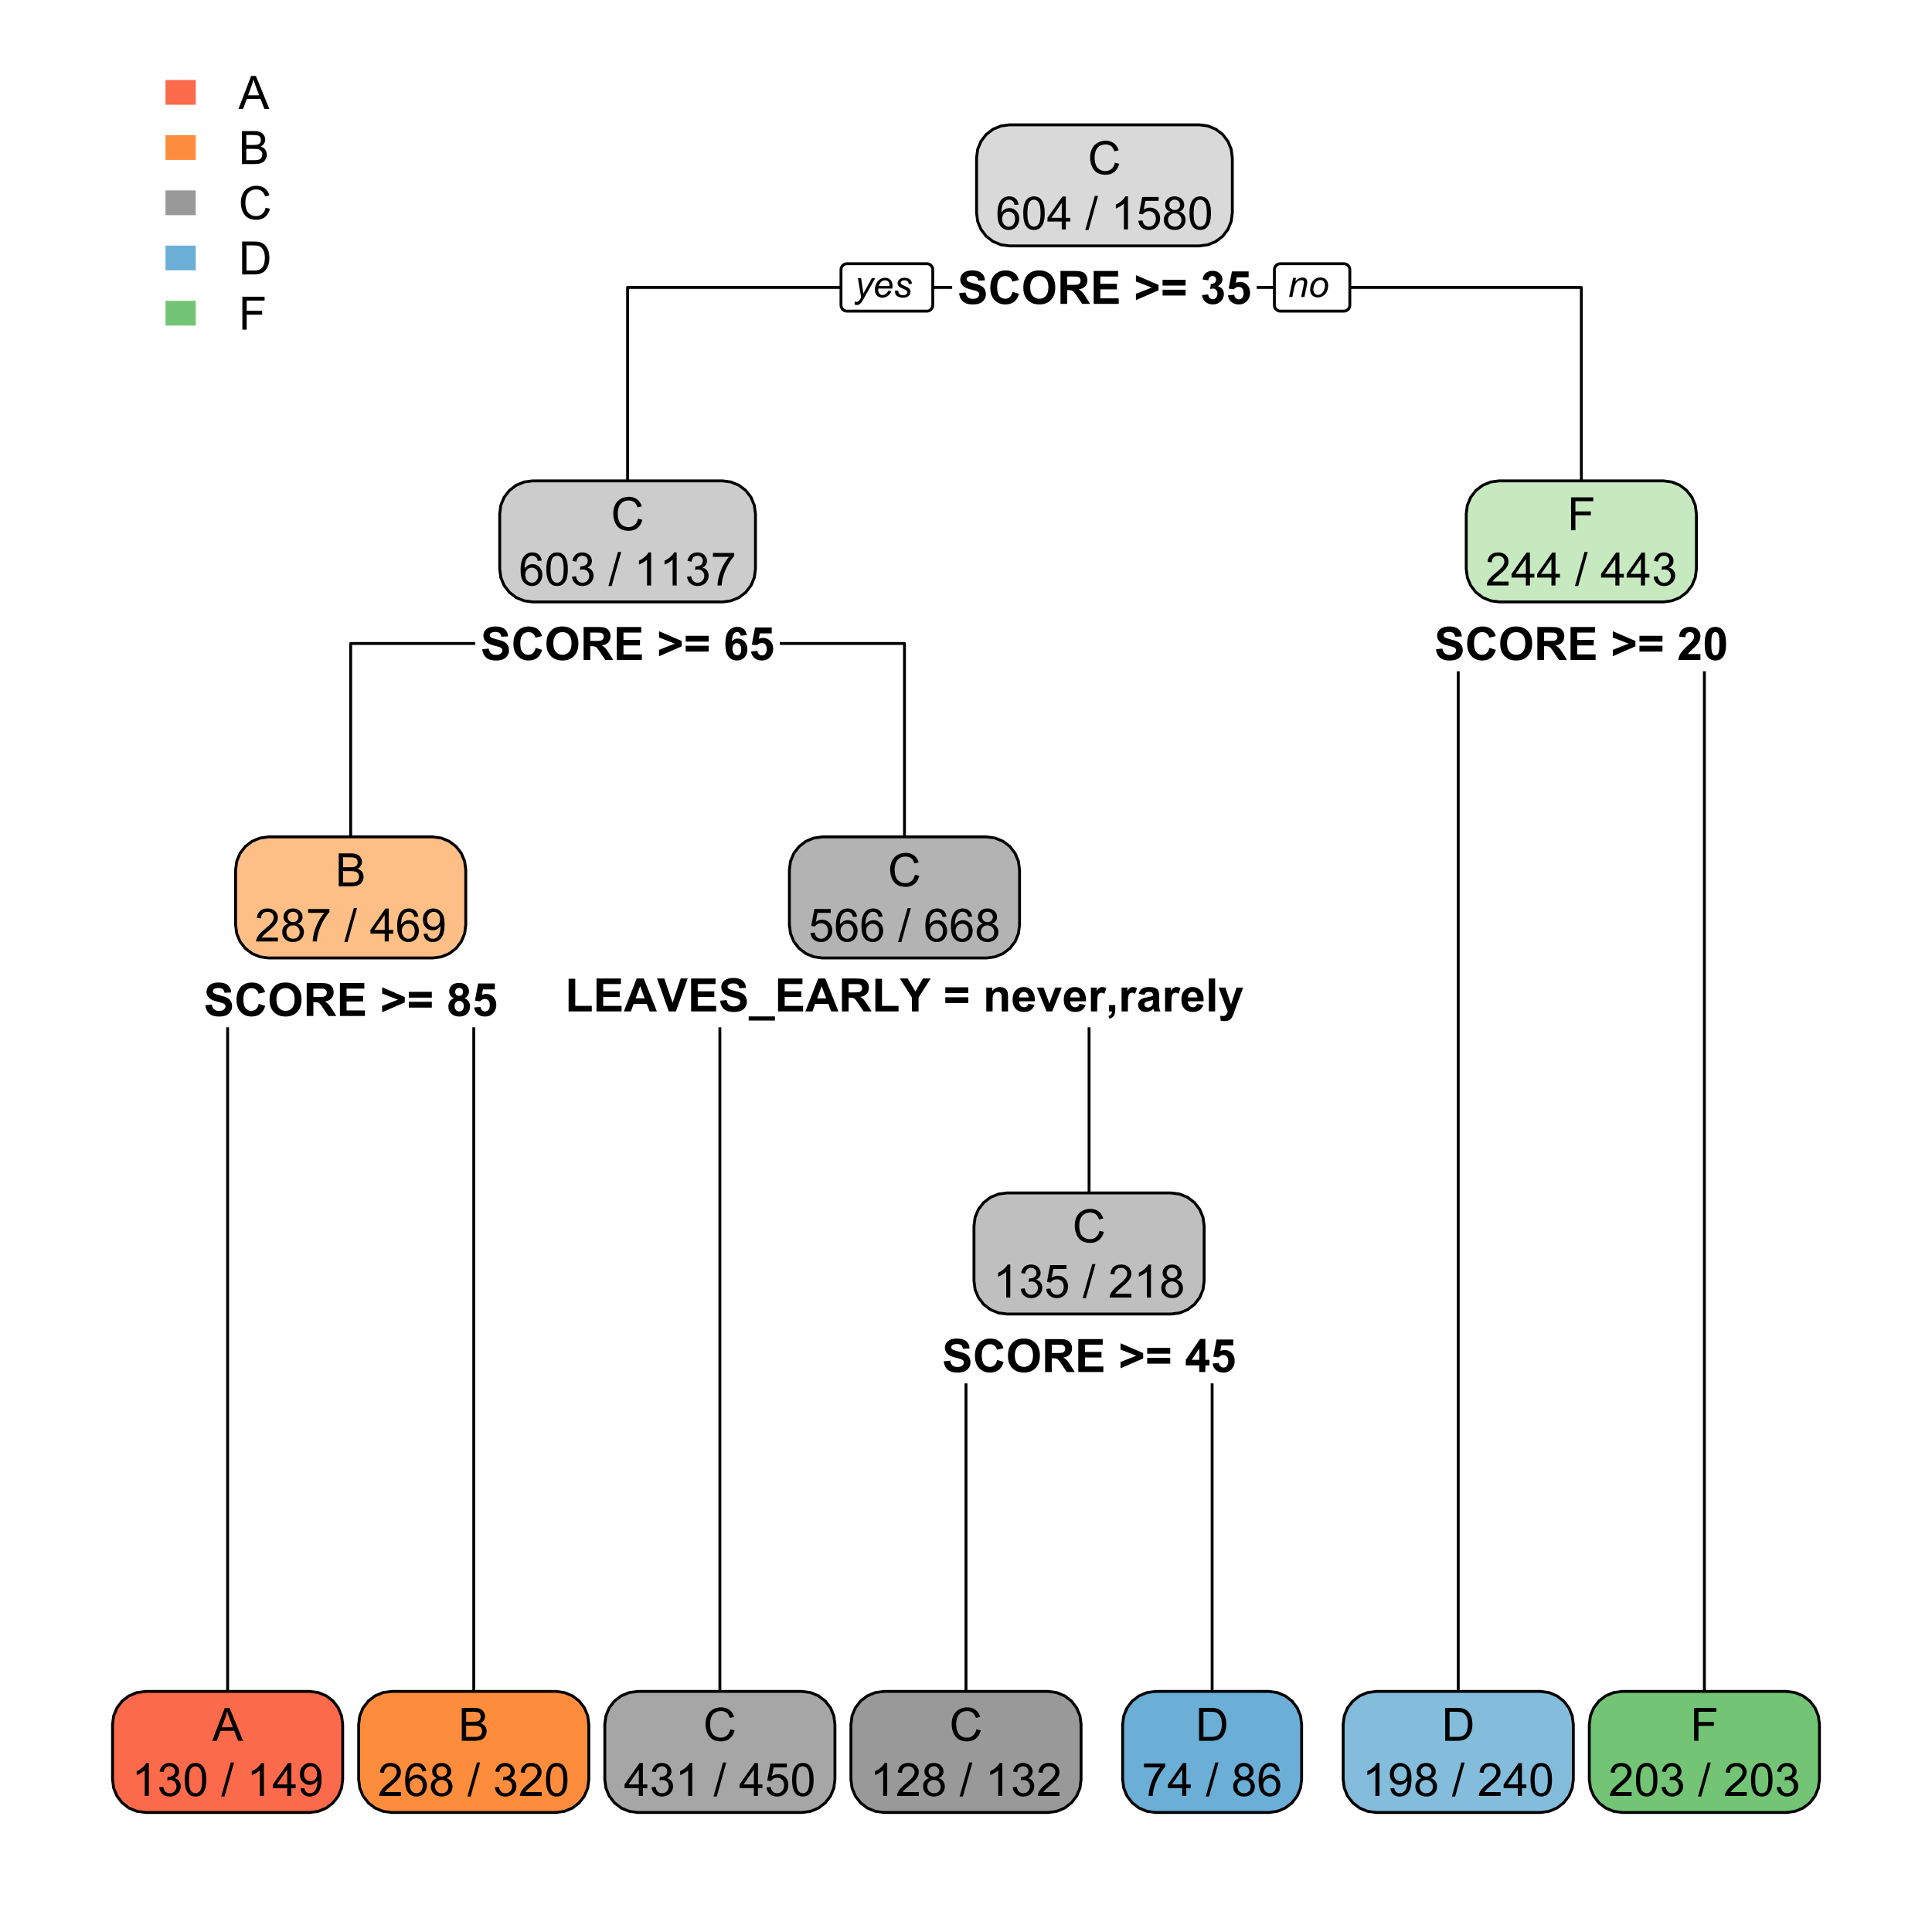<?xml version="1.0" encoding="UTF-8"?>
<svg xmlns="http://www.w3.org/2000/svg" xmlns:xlink="http://www.w3.org/1999/xlink" width="504pt" height="504pt" viewBox="0 0 504 504" version="1.1">
<defs>
<g>
<symbol overflow="visible" id="glyph0-0">
<path style="stroke:none;" d="M 1.5 0 L 1.5 -7.5 L 7.5 -7.5 L 7.5 0 Z M 1.688 -0.188 L 7.312 -0.188 L 7.312 -7.312 L 1.688 -7.312 Z M 1.688 -0.188 "/>
</symbol>
<symbol overflow="visible" id="glyph0-1">
<path style="stroke:none;" d="M 0.434 -2.797 L 2.121 -2.961 C 2.223 -2.391 2.426 -1.977 2.738 -1.711 C 3.043 -1.445 3.465 -1.312 3.996 -1.312 C 4.555 -1.312 4.973 -1.43 5.258 -1.668 C 5.539 -1.902 5.684 -2.18 5.684 -2.496 C 5.684 -2.699 5.621 -2.871 5.504 -3.012 C 5.383 -3.152 5.176 -3.277 4.883 -3.387 C 4.676 -3.457 4.215 -3.582 3.492 -3.762 C 2.562 -3.992 1.91 -4.273 1.535 -4.609 C 1.004 -5.082 0.738 -5.66 0.742 -6.34 C 0.738 -6.777 0.863 -7.184 1.113 -7.566 C 1.363 -7.945 1.719 -8.238 2.188 -8.438 C 2.652 -8.633 3.219 -8.73 3.879 -8.734 C 4.957 -8.73 5.766 -8.496 6.312 -8.027 C 6.855 -7.555 7.145 -6.922 7.172 -6.133 L 5.438 -6.059 C 5.363 -6.496 5.203 -6.812 4.961 -7.008 C 4.715 -7.203 4.348 -7.301 3.859 -7.301 C 3.355 -7.301 2.961 -7.195 2.68 -6.992 C 2.492 -6.852 2.402 -6.676 2.402 -6.457 C 2.402 -6.254 2.488 -6.078 2.66 -5.938 C 2.879 -5.75 3.41 -5.559 4.254 -5.359 C 5.098 -5.16 5.719 -4.953 6.125 -4.742 C 6.527 -4.523 6.844 -4.234 7.074 -3.867 C 7.301 -3.5 7.418 -3.043 7.418 -2.5 C 7.418 -2.008 7.281 -1.547 7.008 -1.121 C 6.734 -0.688 6.348 -0.367 5.848 -0.16 C 5.348 0.051 4.723 0.152 3.977 0.152 C 2.891 0.152 2.059 -0.098 1.477 -0.598 C 0.891 -1.098 0.543 -1.828 0.434 -2.797 Z M 0.434 -2.797 "/>
</symbol>
<symbol overflow="visible" id="glyph0-2">
<path style="stroke:none;" d="M 6.367 -3.156 L 8.051 -2.625 C 7.793 -1.688 7.363 -0.988 6.766 -0.535 C 6.164 -0.078 5.402 0.145 4.484 0.148 C 3.34 0.145 2.402 -0.242 1.672 -1.02 C 0.934 -1.801 0.566 -2.867 0.57 -4.219 C 0.566 -5.648 0.938 -6.758 1.676 -7.547 C 2.41 -8.336 3.379 -8.73 4.586 -8.734 C 5.637 -8.73 6.492 -8.422 7.148 -7.805 C 7.539 -7.438 7.832 -6.91 8.027 -6.223 L 6.312 -5.812 C 6.203 -6.258 5.992 -6.609 5.672 -6.867 C 5.352 -7.125 4.961 -7.254 4.5 -7.254 C 3.863 -7.254 3.344 -7.023 2.949 -6.566 C 2.551 -6.109 2.355 -5.371 2.355 -4.348 C 2.355 -3.262 2.551 -2.488 2.941 -2.027 C 3.332 -1.566 3.84 -1.336 4.465 -1.336 C 4.926 -1.336 5.32 -1.48 5.652 -1.773 C 5.984 -2.066 6.223 -2.527 6.367 -3.156 Z M 6.367 -3.156 "/>
</symbol>
<symbol overflow="visible" id="glyph0-3">
<path style="stroke:none;" d="M 0.523 -4.242 C 0.52 -5.117 0.652 -5.852 0.914 -6.445 C 1.109 -6.883 1.375 -7.273 1.711 -7.621 C 2.047 -7.969 2.418 -8.227 2.824 -8.398 C 3.355 -8.617 3.973 -8.73 4.676 -8.734 C 5.941 -8.73 6.953 -8.34 7.711 -7.559 C 8.469 -6.773 8.848 -5.68 8.852 -4.281 C 8.848 -2.895 8.473 -1.809 7.723 -1.027 C 6.969 -0.242 5.961 0.145 4.699 0.148 C 3.418 0.145 2.402 -0.242 1.652 -1.02 C 0.898 -1.801 0.52 -2.875 0.523 -4.242 Z M 2.309 -4.301 C 2.309 -3.328 2.531 -2.59 2.98 -2.09 C 3.43 -1.586 4 -1.336 4.695 -1.336 C 5.383 -1.336 5.949 -1.582 6.395 -2.082 C 6.836 -2.574 7.059 -3.324 7.062 -4.324 C 7.059 -5.309 6.844 -6.043 6.414 -6.527 C 5.98 -7.012 5.406 -7.254 4.695 -7.254 C 3.977 -7.254 3.402 -7.008 2.965 -6.516 C 2.527 -6.023 2.309 -5.285 2.309 -4.301 Z M 2.309 -4.301 "/>
</symbol>
<symbol overflow="visible" id="glyph0-4">
<path style="stroke:none;" d="M 0.879 0 L 0.879 -8.59 L 4.531 -8.59 C 5.445 -8.59 6.113 -8.512 6.531 -8.355 C 6.945 -8.199 7.277 -7.926 7.531 -7.535 C 7.777 -7.141 7.902 -6.688 7.906 -6.18 C 7.902 -5.535 7.715 -5.004 7.336 -4.582 C 6.953 -4.16 6.387 -3.895 5.637 -3.789 C 6.012 -3.566 6.32 -3.328 6.562 -3.07 C 6.805 -2.809 7.133 -2.344 7.555 -1.676 L 8.602 0 L 6.527 0 L 5.273 -1.867 C 4.828 -2.535 4.523 -2.957 4.359 -3.129 C 4.195 -3.301 4.02 -3.418 3.836 -3.488 C 3.652 -3.551 3.363 -3.586 2.965 -3.586 L 2.613 -3.586 L 2.613 0 Z M 2.613 -4.957 L 3.898 -4.957 C 4.727 -4.957 5.246 -4.992 5.453 -5.062 C 5.66 -5.133 5.824 -5.254 5.941 -5.426 C 6.059 -5.598 6.117 -5.812 6.117 -6.07 C 6.117 -6.359 6.039 -6.59 5.887 -6.77 C 5.73 -6.945 5.512 -7.059 5.234 -7.109 C 5.09 -7.125 4.668 -7.137 3.969 -7.137 L 2.613 -7.137 Z M 2.613 -4.957 "/>
</symbol>
<symbol overflow="visible" id="glyph0-5">
<path style="stroke:none;" d="M 0.875 0 L 0.875 -8.59 L 7.242 -8.59 L 7.242 -7.137 L 2.609 -7.137 L 2.609 -5.234 L 6.922 -5.234 L 6.922 -3.785 L 2.609 -3.785 L 2.609 -1.445 L 7.406 -1.445 L 7.406 0 Z M 0.875 0 "/>
</symbol>
<symbol overflow="visible" id="glyph0-6">
<path style="stroke:none;" d=""/>
</symbol>
<symbol overflow="visible" id="glyph0-7">
<path style="stroke:none;" d="M 0.555 -0.973 L 0.555 -2.633 L 4.672 -4.25 L 0.555 -5.848 L 0.555 -7.492 L 6.453 -4.945 L 6.453 -3.539 Z M 0.555 -0.973 "/>
</symbol>
<symbol overflow="visible" id="glyph0-8">
<path style="stroke:none;" d="M 0.5 -4.781 L 0.5 -6.293 L 6.504 -6.293 L 6.504 -4.781 Z M 0.5 -2.18 L 0.5 -3.695 L 6.504 -3.695 L 6.504 -2.18 Z M 0.5 -2.18 "/>
</symbol>
<symbol overflow="visible" id="glyph0-9">
<path style="stroke:none;" d="M 0.453 -2.281 L 2.047 -2.473 C 2.094 -2.066 2.23 -1.754 2.453 -1.539 C 2.676 -1.324 2.945 -1.219 3.266 -1.219 C 3.602 -1.219 3.887 -1.348 4.121 -1.605 C 4.348 -1.863 4.465 -2.211 4.469 -2.648 C 4.465 -3.062 4.355 -3.391 4.137 -3.633 C 3.914 -3.875 3.641 -3.996 3.32 -3.996 C 3.109 -3.996 2.859 -3.953 2.566 -3.875 L 2.75 -5.215 C 3.188 -5.199 3.527 -5.293 3.766 -5.504 C 3.996 -5.707 4.113 -5.98 4.117 -6.32 C 4.113 -6.609 4.027 -6.84 3.859 -7.016 C 3.684 -7.184 3.457 -7.27 3.176 -7.273 C 2.895 -7.27 2.652 -7.172 2.453 -6.98 C 2.254 -6.781 2.133 -6.496 2.094 -6.125 L 0.574 -6.383 C 0.68 -6.898 0.836 -7.312 1.051 -7.625 C 1.262 -7.934 1.559 -8.18 1.941 -8.359 C 2.32 -8.535 2.75 -8.625 3.223 -8.625 C 4.031 -8.625 4.68 -8.367 5.168 -7.852 C 5.57 -7.43 5.77 -6.953 5.773 -6.422 C 5.77 -5.664 5.359 -5.062 4.535 -4.617 C 5.027 -4.512 5.418 -4.273 5.715 -3.91 C 6.004 -3.539 6.152 -3.098 6.156 -2.578 C 6.152 -1.82 5.879 -1.176 5.332 -0.648 C 4.781 -0.117 4.094 0.145 3.273 0.148 C 2.496 0.145 1.852 -0.074 1.34 -0.523 C 0.828 -0.969 0.531 -1.555 0.453 -2.281 Z M 0.453 -2.281 "/>
</symbol>
<symbol overflow="visible" id="glyph0-10">
<path style="stroke:none;" d="M 0.531 -2.211 L 2.172 -2.379 C 2.215 -2.004 2.355 -1.707 2.59 -1.496 C 2.82 -1.277 3.086 -1.172 3.387 -1.172 C 3.73 -1.172 4.02 -1.309 4.258 -1.59 C 4.496 -1.863 4.617 -2.285 4.617 -2.852 C 4.617 -3.379 4.496 -3.773 4.262 -4.039 C 4.02 -4.301 3.715 -4.434 3.34 -4.438 C 2.867 -4.434 2.441 -4.227 2.07 -3.809 L 0.734 -4 L 1.578 -8.473 L 5.93 -8.473 L 5.93 -6.93 L 2.824 -6.93 L 2.566 -5.473 C 2.934 -5.656 3.309 -5.746 3.691 -5.75 C 4.422 -5.746 5.039 -5.48 5.551 -4.953 C 6.055 -4.418 6.309 -3.73 6.312 -2.883 C 6.309 -2.172 6.105 -1.539 5.695 -0.992 C 5.137 -0.23 4.359 0.145 3.367 0.148 C 2.574 0.145 1.93 -0.066 1.43 -0.492 C 0.93 -0.918 0.629 -1.488 0.531 -2.211 Z M 0.531 -2.211 "/>
</symbol>
<symbol overflow="visible" id="glyph0-11">
<path style="stroke:none;" d="M 6.086 -6.484 L 4.492 -6.312 C 4.453 -6.637 4.352 -6.879 4.191 -7.039 C 4.023 -7.191 3.812 -7.27 3.551 -7.273 C 3.203 -7.27 2.906 -7.113 2.668 -6.805 C 2.426 -6.488 2.277 -5.84 2.215 -4.852 C 2.621 -5.336 3.129 -5.578 3.742 -5.578 C 4.426 -5.578 5.016 -5.316 5.508 -4.793 C 6 -4.27 6.246 -3.594 6.246 -2.766 C 6.246 -1.883 5.988 -1.176 5.473 -0.648 C 4.957 -0.117 4.293 0.145 3.484 0.148 C 2.617 0.145 1.906 -0.188 1.348 -0.863 C 0.785 -1.535 0.504 -2.641 0.508 -4.18 C 0.504 -5.75 0.797 -6.887 1.383 -7.582 C 1.965 -8.277 2.719 -8.625 3.648 -8.625 C 4.301 -8.625 4.84 -8.441 5.27 -8.078 C 5.695 -7.711 5.969 -7.18 6.086 -6.484 Z M 2.355 -2.895 C 2.355 -2.359 2.477 -1.945 2.723 -1.656 C 2.969 -1.363 3.25 -1.219 3.57 -1.219 C 3.867 -1.219 4.121 -1.336 4.328 -1.574 C 4.527 -1.812 4.629 -2.203 4.633 -2.75 C 4.629 -3.305 4.52 -3.715 4.305 -3.977 C 4.082 -4.234 3.809 -4.363 3.484 -4.367 C 3.168 -4.363 2.902 -4.238 2.684 -3.992 C 2.465 -3.742 2.355 -3.379 2.355 -2.895 Z M 2.355 -2.895 "/>
</symbol>
<symbol overflow="visible" id="glyph0-12">
<path style="stroke:none;" d="M 1.922 -4.633 C 1.492 -4.812 1.18 -5.059 0.992 -5.375 C 0.797 -5.688 0.703 -6.035 0.703 -6.41 C 0.703 -7.051 0.926 -7.578 1.375 -7.996 C 1.82 -8.414 2.457 -8.625 3.281 -8.625 C 4.098 -8.625 4.73 -8.414 5.184 -7.996 C 5.633 -7.578 5.859 -7.051 5.859 -6.41 C 5.859 -6.012 5.754 -5.656 5.547 -5.348 C 5.34 -5.035 5.051 -4.797 4.676 -4.633 C 5.152 -4.441 5.512 -4.164 5.762 -3.797 C 6.004 -3.43 6.129 -3.004 6.133 -2.523 C 6.129 -1.73 5.875 -1.086 5.375 -0.59 C 4.867 -0.094 4.195 0.152 3.359 0.152 C 2.574 0.152 1.926 -0.051 1.406 -0.461 C 0.789 -0.941 0.48 -1.605 0.484 -2.453 C 0.48 -2.918 0.598 -3.344 0.832 -3.734 C 1.062 -4.121 1.426 -4.422 1.922 -4.633 Z M 2.262 -6.293 C 2.262 -5.965 2.352 -5.707 2.539 -5.523 C 2.723 -5.34 2.973 -5.25 3.281 -5.25 C 3.594 -5.25 3.844 -5.34 4.031 -5.527 C 4.219 -5.707 4.312 -5.965 4.312 -6.297 C 4.312 -6.605 4.219 -6.852 4.035 -7.039 C 3.848 -7.223 3.602 -7.316 3.297 -7.32 C 2.98 -7.316 2.73 -7.223 2.543 -7.039 C 2.355 -6.848 2.262 -6.602 2.262 -6.293 Z M 2.109 -2.613 C 2.109 -2.16 2.223 -1.805 2.457 -1.551 C 2.684 -1.297 2.977 -1.172 3.328 -1.172 C 3.664 -1.172 3.945 -1.293 4.172 -1.539 C 4.395 -1.781 4.504 -2.133 4.508 -2.594 C 4.504 -2.996 4.391 -3.32 4.168 -3.562 C 3.938 -3.805 3.652 -3.926 3.305 -3.93 C 2.902 -3.926 2.602 -3.789 2.406 -3.516 C 2.207 -3.238 2.109 -2.938 2.109 -2.613 Z M 2.109 -2.613 "/>
</symbol>
<symbol overflow="visible" id="glyph0-13">
<path style="stroke:none;" d="M 0.922 0 L 0.922 -8.52 L 2.656 -8.52 L 2.656 -1.445 L 6.969 -1.445 L 6.969 0 Z M 0.922 0 "/>
</symbol>
<symbol overflow="visible" id="glyph0-14">
<path style="stroke:none;" d="M 8.617 0 L 6.734 0 L 5.984 -1.953 L 2.547 -1.953 L 1.84 0 L 0 0 L 3.344 -8.59 L 5.18 -8.59 Z M 5.426 -3.398 L 4.242 -6.586 L 3.082 -3.398 Z M 5.426 -3.398 "/>
</symbol>
<symbol overflow="visible" id="glyph0-15">
<path style="stroke:none;" d="M 3.062 0 L -0.008 -8.59 L 1.875 -8.59 L 4.047 -2.234 L 6.152 -8.59 L 7.992 -8.59 L 4.914 0 Z M 3.062 0 "/>
</symbol>
<symbol overflow="visible" id="glyph0-16">
<path style="stroke:none;" d="M -0.109 2.375 L -0.109 1.305 L 6.734 1.305 L 6.734 2.375 Z M -0.109 2.375 "/>
</symbol>
<symbol overflow="visible" id="glyph0-17">
<path style="stroke:none;" d="M 3.129 0 L 3.129 -3.617 L -0.016 -8.59 L 2.016 -8.59 L 4.039 -5.191 L 6.016 -8.59 L 8.016 -8.59 L 4.859 -3.602 L 4.859 0 Z M 3.129 0 "/>
</symbol>
<symbol overflow="visible" id="glyph0-18">
<path style="stroke:none;" d="M 6.523 0 L 4.875 0 L 4.875 -3.176 C 4.875 -3.848 4.84 -4.281 4.77 -4.477 C 4.699 -4.672 4.582 -4.824 4.426 -4.938 C 4.262 -5.043 4.074 -5.098 3.855 -5.102 C 3.57 -5.098 3.312 -5.02 3.09 -4.867 C 2.859 -4.707 2.703 -4.5 2.621 -4.246 C 2.535 -3.984 2.496 -3.508 2.496 -2.82 L 2.496 0 L 0.852 0 L 0.852 -6.223 L 2.379 -6.223 L 2.379 -5.309 C 2.922 -6.012 3.605 -6.363 4.43 -6.363 C 4.793 -6.363 5.125 -6.297 5.426 -6.164 C 5.723 -6.031 5.949 -5.863 6.105 -5.664 C 6.262 -5.457 6.367 -5.227 6.43 -4.973 C 6.488 -4.711 6.52 -4.344 6.523 -3.867 Z M 6.523 0 "/>
</symbol>
<symbol overflow="visible" id="glyph0-19">
<path style="stroke:none;" d="M 4.465 -1.98 L 6.105 -1.703 C 5.895 -1.102 5.559 -0.645 5.105 -0.332 C 4.645 -0.016 4.078 0.141 3.398 0.141 C 2.312 0.141 1.512 -0.211 0.996 -0.922 C 0.586 -1.484 0.379 -2.199 0.383 -3.062 C 0.379 -4.09 0.648 -4.898 1.191 -5.484 C 1.727 -6.07 2.41 -6.363 3.234 -6.363 C 4.16 -6.363 4.891 -6.055 5.426 -5.445 C 5.957 -4.832 6.211 -3.898 6.195 -2.637 L 2.07 -2.637 C 2.078 -2.148 2.211 -1.766 2.465 -1.496 C 2.719 -1.223 3.035 -1.09 3.414 -1.09 C 3.672 -1.09 3.891 -1.16 4.066 -1.301 C 4.238 -1.441 4.371 -1.668 4.465 -1.98 Z M 4.559 -3.645 C 4.543 -4.121 4.418 -4.48 4.188 -4.73 C 3.949 -4.973 3.664 -5.098 3.336 -5.102 C 2.973 -5.098 2.676 -4.969 2.445 -4.711 C 2.207 -4.449 2.094 -4.094 2.098 -3.645 Z M 4.559 -3.645 "/>
</symbol>
<symbol overflow="visible" id="glyph0-20">
<path style="stroke:none;" d="M 2.57 0 L 0.062 -6.223 L 1.793 -6.223 L 2.965 -3.047 L 3.305 -1.984 C 3.391 -2.254 3.445 -2.434 3.477 -2.52 C 3.523 -2.691 3.582 -2.867 3.648 -3.047 L 4.836 -6.223 L 6.527 -6.223 L 4.055 0 Z M 2.57 0 "/>
</symbol>
<symbol overflow="visible" id="glyph0-21">
<path style="stroke:none;" d="M 2.438 0 L 0.789 0 L 0.789 -6.223 L 2.32 -6.223 L 2.32 -5.336 C 2.578 -5.754 2.812 -6.031 3.023 -6.164 C 3.234 -6.297 3.473 -6.363 3.738 -6.363 C 4.113 -6.363 4.473 -6.258 4.82 -6.055 L 4.312 -4.617 C 4.035 -4.797 3.777 -4.887 3.539 -4.887 C 3.309 -4.887 3.113 -4.82 2.953 -4.695 C 2.789 -4.566 2.66 -4.34 2.574 -4.008 C 2.48 -3.672 2.438 -2.977 2.438 -1.922 Z M 2.438 0 "/>
</symbol>
<symbol overflow="visible" id="glyph0-22">
<path style="stroke:none;" d="M 0.82 -1.648 L 2.469 -1.648 L 2.469 -0.469 C 2.465 0.008 2.426 0.383 2.344 0.656 C 2.258 0.93 2.102 1.176 1.875 1.398 C 1.648 1.613 1.359 1.785 1.008 1.914 L 0.688 1.234 C 1.016 1.121 1.254 0.973 1.395 0.785 C 1.535 0.594 1.609 0.332 1.617 0 L 0.82 0 Z M 0.82 -1.648 "/>
</symbol>
<symbol overflow="visible" id="glyph0-23">
<path style="stroke:none;" d="M 2.094 -4.324 L 0.598 -4.594 C 0.766 -5.195 1.055 -5.641 1.465 -5.93 C 1.871 -6.219 2.48 -6.363 3.293 -6.363 C 4.027 -6.363 4.574 -6.273 4.934 -6.102 C 5.293 -5.926 5.543 -5.707 5.691 -5.441 C 5.836 -5.172 5.91 -4.68 5.914 -3.969 L 5.895 -2.047 C 5.895 -1.496 5.918 -1.094 5.973 -0.836 C 6.023 -0.574 6.125 -0.297 6.27 0 L 4.641 0 C 4.598 -0.109 4.543 -0.27 4.484 -0.484 C 4.453 -0.582 4.434 -0.648 4.422 -0.68 C 4.137 -0.406 3.836 -0.199 3.52 -0.062 C 3.195 0.074 2.855 0.141 2.496 0.141 C 1.855 0.141 1.348 -0.031 0.98 -0.379 C 0.609 -0.727 0.426 -1.168 0.43 -1.699 C 0.426 -2.051 0.512 -2.363 0.68 -2.641 C 0.844 -2.914 1.078 -3.125 1.383 -3.273 C 1.688 -3.418 2.125 -3.547 2.695 -3.656 C 3.465 -3.801 3.996 -3.934 4.297 -4.062 L 4.297 -4.227 C 4.293 -4.539 4.215 -4.766 4.062 -4.898 C 3.902 -5.031 3.609 -5.098 3.176 -5.102 C 2.879 -5.098 2.648 -5.039 2.488 -4.93 C 2.32 -4.812 2.188 -4.613 2.094 -4.324 Z M 4.297 -2.988 C 4.078 -2.918 3.746 -2.832 3.293 -2.734 C 2.836 -2.637 2.535 -2.543 2.398 -2.449 C 2.18 -2.293 2.074 -2.098 2.074 -1.867 C 2.074 -1.637 2.16 -1.438 2.332 -1.27 C 2.504 -1.102 2.723 -1.02 2.988 -1.02 C 3.285 -1.02 3.566 -1.117 3.836 -1.312 C 4.035 -1.461 4.168 -1.641 4.23 -1.859 C 4.273 -1.996 4.293 -2.266 4.297 -2.66 Z M 4.297 -2.988 "/>
</symbol>
<symbol overflow="visible" id="glyph0-24">
<path style="stroke:none;" d="M 0.859 0 L 0.859 -8.59 L 2.508 -8.59 L 2.508 0 Z M 0.859 0 "/>
</symbol>
<symbol overflow="visible" id="glyph0-25">
<path style="stroke:none;" d="M 0.082 -6.223 L 1.836 -6.223 L 3.32 -1.805 L 4.773 -6.223 L 6.48 -6.223 L 4.281 -0.234 L 3.891 0.852 C 3.742 1.211 3.602 1.488 3.477 1.68 C 3.344 1.871 3.195 2.027 3.027 2.148 C 2.855 2.266 2.645 2.359 2.398 2.426 C 2.148 2.488 1.871 2.52 1.559 2.523 C 1.242 2.52 0.93 2.488 0.625 2.426 L 0.48 1.137 C 0.738 1.184 0.969 1.207 1.18 1.211 C 1.555 1.207 1.84 1.094 2.027 0.875 C 2.211 0.648 2.352 0.363 2.449 0.016 Z M 0.082 -6.223 "/>
</symbol>
<symbol overflow="visible" id="glyph0-26">
<path style="stroke:none;" d="M 3.738 0 L 3.738 -1.727 L 0.223 -1.727 L 0.223 -3.172 L 3.949 -8.625 L 5.332 -8.625 L 5.332 -3.176 L 6.398 -3.176 L 6.398 -1.727 L 5.332 -1.727 L 5.332 0 Z M 3.738 -3.176 L 3.738 -6.109 L 1.766 -3.176 Z M 3.738 -3.176 "/>
</symbol>
<symbol overflow="visible" id="glyph0-27">
<path style="stroke:none;" d="M 6.07 -1.531 L 6.07 0 L 0.297 0 C 0.355 -0.578 0.543 -1.125 0.859 -1.645 C 1.168 -2.16 1.785 -2.848 2.711 -3.703 C 3.453 -4.395 3.91 -4.863 4.078 -5.109 C 4.305 -5.445 4.418 -5.781 4.418 -6.117 C 4.418 -6.484 4.316 -6.766 4.121 -6.961 C 3.922 -7.156 3.652 -7.254 3.305 -7.258 C 2.961 -7.254 2.688 -7.152 2.484 -6.949 C 2.281 -6.742 2.164 -6.398 2.133 -5.918 L 0.492 -6.082 C 0.59 -6.988 0.895 -7.637 1.414 -8.031 C 1.926 -8.426 2.57 -8.625 3.344 -8.625 C 4.191 -8.625 4.859 -8.395 5.344 -7.938 C 5.828 -7.48 6.07 -6.914 6.07 -6.234 C 6.07 -5.848 6 -5.477 5.863 -5.129 C 5.723 -4.777 5.504 -4.414 5.203 -4.031 C 5.004 -3.773 4.645 -3.406 4.125 -2.934 C 3.602 -2.453 3.27 -2.137 3.137 -1.984 C 2.996 -1.824 2.887 -1.672 2.801 -1.531 Z M 6.07 -1.531 "/>
</symbol>
<symbol overflow="visible" id="glyph0-28">
<path style="stroke:none;" d="M 3.293 -8.625 C 4.121 -8.625 4.77 -8.328 5.242 -7.734 C 5.801 -7.031 6.082 -5.863 6.082 -4.234 C 6.082 -2.605 5.801 -1.438 5.238 -0.734 C 4.77 -0.145 4.121 0.145 3.293 0.148 C 2.457 0.145 1.781 -0.172 1.27 -0.816 C 0.758 -1.457 0.504 -2.605 0.504 -4.254 C 0.504 -5.871 0.785 -7.035 1.348 -7.746 C 1.812 -8.332 2.461 -8.625 3.293 -8.625 Z M 3.293 -7.258 C 3.09 -7.254 2.91 -7.191 2.758 -7.066 C 2.598 -6.941 2.477 -6.715 2.398 -6.387 C 2.281 -5.961 2.227 -5.242 2.227 -4.234 C 2.227 -3.227 2.277 -2.535 2.379 -2.16 C 2.48 -1.781 2.605 -1.531 2.762 -1.406 C 2.91 -1.281 3.09 -1.219 3.293 -1.219 C 3.492 -1.219 3.668 -1.281 3.828 -1.41 C 3.98 -1.535 4.102 -1.762 4.188 -2.094 C 4.301 -2.512 4.359 -3.227 4.359 -4.234 C 4.359 -5.242 4.309 -5.934 4.207 -6.312 C 4.105 -6.688 3.977 -6.941 3.824 -7.066 C 3.668 -7.191 3.492 -7.254 3.293 -7.258 Z M 3.293 -7.258 "/>
</symbol>
<symbol overflow="visible" id="glyph1-0">
<path style="stroke:none;" d="M 1.5 0 L 1.5 -7.5 L 7.5 -7.5 L 7.5 0 Z M 1.688 -0.188 L 7.312 -0.188 L 7.312 -7.312 L 1.688 -7.312 Z M 1.688 -0.188 "/>
</symbol>
<symbol overflow="visible" id="glyph1-1">
<path style="stroke:none;" d="M 7.055 -3.012 L 8.191 -2.727 C 7.953 -1.789 7.523 -1.078 6.906 -0.586 C 6.285 -0.098 5.527 0.145 4.633 0.148 C 3.707 0.145 2.953 -0.039 2.375 -0.418 C 1.793 -0.793 1.352 -1.34 1.051 -2.055 C 0.746 -2.77 0.598 -3.539 0.598 -4.359 C 0.598 -5.254 0.766 -6.031 1.109 -6.699 C 1.449 -7.363 1.938 -7.871 2.57 -8.215 C 3.199 -8.559 3.895 -8.73 4.652 -8.734 C 5.512 -8.73 6.234 -8.512 6.82 -8.078 C 7.406 -7.637 7.812 -7.023 8.047 -6.234 L 6.926 -5.969 C 6.723 -6.59 6.434 -7.047 6.059 -7.336 C 5.68 -7.621 5.203 -7.762 4.629 -7.766 C 3.969 -7.762 3.414 -7.605 2.973 -7.289 C 2.527 -6.969 2.219 -6.543 2.039 -6.012 C 1.859 -5.48 1.77 -4.93 1.77 -4.367 C 1.77 -3.633 1.875 -2.996 2.086 -2.449 C 2.297 -1.902 2.629 -1.496 3.082 -1.23 C 3.531 -0.961 4.016 -0.824 4.539 -0.828 C 5.176 -0.824 5.715 -1.008 6.156 -1.379 C 6.598 -1.742 6.898 -2.289 7.055 -3.012 Z M 7.055 -3.012 "/>
</symbol>
<symbol overflow="visible" id="glyph1-2">
<path style="stroke:none;" d="M 5.969 -6.484 L 4.922 -6.406 C 4.828 -6.812 4.695 -7.113 4.523 -7.305 C 4.234 -7.605 3.883 -7.758 3.469 -7.758 C 3.133 -7.758 2.836 -7.664 2.586 -7.477 C 2.25 -7.234 1.988 -6.879 1.797 -6.414 C 1.605 -5.949 1.508 -5.289 1.5 -4.43 C 1.754 -4.812 2.062 -5.098 2.434 -5.289 C 2.797 -5.473 3.184 -5.566 3.586 -5.57 C 4.289 -5.566 4.887 -5.309 5.383 -4.793 C 5.875 -4.277 6.121 -3.609 6.125 -2.789 C 6.121 -2.25 6.004 -1.746 5.773 -1.285 C 5.539 -0.82 5.223 -0.469 4.816 -0.223 C 4.41 0.023 3.949 0.145 3.434 0.148 C 2.555 0.145 1.836 -0.176 1.285 -0.82 C 0.727 -1.469 0.449 -2.535 0.453 -4.02 C 0.449 -5.676 0.758 -6.883 1.371 -7.641 C 1.902 -8.297 2.621 -8.625 3.531 -8.625 C 4.207 -8.625 4.762 -8.434 5.195 -8.055 C 5.625 -7.676 5.883 -7.152 5.969 -6.484 Z M 1.664 -2.781 C 1.664 -2.418 1.738 -2.07 1.895 -1.738 C 2.043 -1.406 2.262 -1.152 2.543 -0.98 C 2.82 -0.801 3.109 -0.715 3.414 -0.719 C 3.859 -0.715 4.242 -0.895 4.566 -1.258 C 4.883 -1.613 5.043 -2.102 5.047 -2.727 C 5.043 -3.316 4.887 -3.785 4.57 -4.129 C 4.25 -4.469 3.852 -4.641 3.375 -4.641 C 2.898 -4.641 2.492 -4.469 2.16 -4.129 C 1.828 -3.785 1.664 -3.336 1.664 -2.781 Z M 1.664 -2.781 "/>
</symbol>
<symbol overflow="visible" id="glyph1-3">
<path style="stroke:none;" d="M 0.5 -4.234 C 0.496 -5.246 0.602 -6.062 0.812 -6.688 C 1.02 -7.305 1.328 -7.785 1.742 -8.121 C 2.148 -8.457 2.668 -8.625 3.297 -8.625 C 3.758 -8.625 4.164 -8.531 4.512 -8.348 C 4.855 -8.16 5.141 -7.891 5.371 -7.543 C 5.594 -7.191 5.773 -6.766 5.906 -6.266 C 6.035 -5.762 6.098 -5.086 6.102 -4.234 C 6.098 -3.227 5.996 -2.414 5.789 -1.797 C 5.578 -1.176 5.266 -0.695 4.859 -0.359 C 4.445 -0.02 3.926 0.145 3.297 0.148 C 2.465 0.145 1.816 -0.148 1.348 -0.742 C 0.781 -1.457 0.496 -2.621 0.5 -4.234 Z M 1.582 -4.234 C 1.582 -2.824 1.746 -1.887 2.074 -1.418 C 2.402 -0.949 2.809 -0.715 3.297 -0.719 C 3.777 -0.715 4.184 -0.949 4.52 -1.422 C 4.848 -1.887 5.016 -2.824 5.016 -4.234 C 5.016 -5.648 4.848 -6.59 4.52 -7.055 C 4.184 -7.516 3.773 -7.746 3.289 -7.75 C 2.801 -7.746 2.414 -7.543 2.125 -7.137 C 1.762 -6.613 1.582 -5.645 1.582 -4.234 Z M 1.582 -4.234 "/>
</symbol>
<symbol overflow="visible" id="glyph1-4">
<path style="stroke:none;" d="M 3.879 0 L 3.879 -2.055 L 0.152 -2.055 L 0.152 -3.023 L 4.07 -8.59 L 4.934 -8.59 L 4.934 -3.023 L 6.094 -3.023 L 6.094 -2.055 L 4.934 -2.055 L 4.934 0 Z M 3.879 -3.023 L 3.879 -6.898 L 1.188 -3.023 Z M 3.879 -3.023 "/>
</symbol>
<symbol overflow="visible" id="glyph1-5">
<path style="stroke:none;" d=""/>
</symbol>
<symbol overflow="visible" id="glyph1-6">
<path style="stroke:none;" d="M 0 0.148 L 2.492 -8.734 L 3.336 -8.734 L 0.852 0.148 Z M 0 0.148 "/>
</symbol>
<symbol overflow="visible" id="glyph1-7">
<path style="stroke:none;" d="M 4.469 0 L 3.414 0 L 3.414 -6.719 C 3.16 -6.477 2.828 -6.234 2.414 -5.996 C 2 -5.75 1.629 -5.57 1.305 -5.449 L 1.305 -6.469 C 1.895 -6.742 2.41 -7.078 2.852 -7.477 C 3.293 -7.871 3.605 -8.254 3.789 -8.625 L 4.469 -8.625 Z M 4.469 0 "/>
</symbol>
<symbol overflow="visible" id="glyph1-8">
<path style="stroke:none;" d="M 0.5 -2.25 L 1.605 -2.344 C 1.684 -1.805 1.871 -1.398 2.176 -1.125 C 2.473 -0.852 2.836 -0.715 3.258 -0.719 C 3.766 -0.715 4.195 -0.906 4.547 -1.293 C 4.898 -1.672 5.074 -2.18 5.074 -2.82 C 5.074 -3.414 4.902 -3.891 4.566 -4.242 C 4.227 -4.59 3.785 -4.762 3.242 -4.766 C 2.898 -4.762 2.594 -4.684 2.32 -4.531 C 2.047 -4.375 1.832 -4.176 1.676 -3.93 L 0.688 -4.062 L 1.516 -8.473 L 5.789 -8.473 L 5.789 -7.465 L 2.359 -7.465 L 1.898 -5.156 C 2.414 -5.516 2.953 -5.695 3.523 -5.695 C 4.27 -5.695 4.902 -5.434 5.422 -4.914 C 5.934 -4.395 6.191 -3.727 6.195 -2.914 C 6.191 -2.133 5.965 -1.461 5.516 -0.898 C 4.961 -0.199 4.211 0.145 3.258 0.148 C 2.477 0.145 1.836 -0.07 1.344 -0.508 C 0.844 -0.941 0.562 -1.523 0.5 -2.25 Z M 0.5 -2.25 "/>
</symbol>
<symbol overflow="visible" id="glyph1-9">
<path style="stroke:none;" d="M 2.121 -4.656 C 1.684 -4.816 1.359 -5.047 1.148 -5.344 C 0.938 -5.641 0.832 -5.996 0.832 -6.41 C 0.832 -7.035 1.055 -7.559 1.504 -7.984 C 1.953 -8.41 2.551 -8.625 3.297 -8.625 C 4.043 -8.625 4.648 -8.406 5.109 -7.973 C 5.566 -7.535 5.793 -7.004 5.797 -6.383 C 5.793 -5.977 5.688 -5.629 5.48 -5.34 C 5.27 -5.043 4.953 -4.816 4.531 -4.656 C 5.055 -4.48 5.457 -4.203 5.734 -3.824 C 6.008 -3.438 6.145 -2.98 6.148 -2.453 C 6.145 -1.715 5.887 -1.098 5.367 -0.602 C 4.844 -0.102 4.16 0.145 3.316 0.148 C 2.469 0.145 1.785 -0.102 1.266 -0.605 C 0.742 -1.105 0.48 -1.734 0.484 -2.484 C 0.48 -3.039 0.621 -3.504 0.91 -3.887 C 1.191 -4.262 1.598 -4.52 2.121 -4.656 Z M 1.91 -6.445 C 1.91 -6.039 2.039 -5.707 2.301 -5.449 C 2.562 -5.191 2.902 -5.062 3.32 -5.062 C 3.723 -5.062 4.055 -5.188 4.32 -5.445 C 4.578 -5.695 4.711 -6.012 4.711 -6.387 C 4.711 -6.773 4.574 -7.098 4.309 -7.363 C 4.035 -7.625 3.703 -7.758 3.312 -7.758 C 2.906 -7.758 2.574 -7.629 2.309 -7.371 C 2.043 -7.113 1.91 -6.805 1.91 -6.445 Z M 1.57 -2.477 C 1.57 -2.176 1.641 -1.887 1.785 -1.605 C 1.926 -1.324 2.137 -1.105 2.422 -0.949 C 2.699 -0.793 3.004 -0.715 3.328 -0.719 C 3.832 -0.715 4.246 -0.879 4.578 -1.207 C 4.902 -1.531 5.066 -1.941 5.07 -2.445 C 5.066 -2.945 4.898 -3.367 4.562 -3.703 C 4.223 -4.035 3.801 -4.199 3.293 -4.203 C 2.793 -4.199 2.379 -4.035 2.059 -3.711 C 1.73 -3.379 1.57 -2.969 1.57 -2.477 Z M 1.57 -2.477 "/>
</symbol>
<symbol overflow="visible" id="glyph1-10">
<path style="stroke:none;" d="M 0.504 -2.266 L 1.559 -2.406 C 1.68 -1.809 1.883 -1.379 2.176 -1.113 C 2.465 -0.848 2.82 -0.715 3.242 -0.719 C 3.734 -0.715 4.152 -0.887 4.496 -1.234 C 4.832 -1.574 5.004 -2 5.008 -2.516 C 5.004 -2.996 4.848 -3.395 4.535 -3.711 C 4.219 -4.023 3.816 -4.184 3.328 -4.184 C 3.129 -4.184 2.879 -4.145 2.586 -4.066 L 2.703 -4.992 C 2.766 -4.984 2.824 -4.98 2.871 -4.98 C 3.32 -4.98 3.723 -5.098 4.086 -5.332 C 4.441 -5.566 4.621 -5.926 4.625 -6.414 C 4.621 -6.801 4.492 -7.121 4.23 -7.375 C 3.965 -7.629 3.625 -7.758 3.219 -7.758 C 2.805 -7.758 2.465 -7.629 2.191 -7.371 C 1.918 -7.113 1.742 -6.727 1.664 -6.211 L 0.609 -6.398 C 0.738 -7.105 1.031 -7.652 1.488 -8.043 C 1.941 -8.43 2.508 -8.625 3.195 -8.625 C 3.66 -8.625 4.094 -8.523 4.488 -8.324 C 4.879 -8.121 5.18 -7.848 5.391 -7.5 C 5.602 -7.148 5.707 -6.777 5.707 -6.391 C 5.707 -6.02 5.605 -5.684 5.406 -5.379 C 5.207 -5.074 4.914 -4.832 4.523 -4.652 C 5.031 -4.535 5.426 -4.289 5.707 -3.922 C 5.988 -3.547 6.129 -3.086 6.129 -2.539 C 6.129 -1.785 5.855 -1.148 5.309 -0.629 C 4.762 -0.105 4.07 0.152 3.234 0.152 C 2.477 0.152 1.848 -0.07 1.355 -0.52 C 0.855 -0.969 0.574 -1.551 0.504 -2.266 Z M 0.504 -2.266 "/>
</symbol>
<symbol overflow="visible" id="glyph1-11">
<path style="stroke:none;" d="M 0.57 -7.465 L 0.57 -8.477 L 6.129 -8.477 L 6.129 -7.656 C 5.582 -7.074 5.039 -6.301 4.5 -5.336 C 3.961 -4.371 3.547 -3.379 3.258 -2.359 C 3.047 -1.637 2.91 -0.852 2.852 0 L 1.77 0 C 1.781 -0.676 1.914 -1.492 2.168 -2.449 C 2.418 -3.402 2.781 -4.324 3.258 -5.215 C 3.734 -6.105 4.238 -6.855 4.773 -7.465 Z M 0.57 -7.465 "/>
</symbol>
<symbol overflow="visible" id="glyph1-12">
<path style="stroke:none;" d="M 0.879 0 L 0.879 -8.59 L 4.102 -8.59 C 4.758 -8.59 5.281 -8.5 5.68 -8.328 C 6.07 -8.152 6.383 -7.887 6.609 -7.527 C 6.836 -7.164 6.949 -6.785 6.949 -6.391 C 6.949 -6.023 6.848 -5.68 6.648 -5.355 C 6.449 -5.027 6.148 -4.766 5.75 -4.57 C 6.266 -4.418 6.664 -4.156 6.945 -3.793 C 7.223 -3.422 7.363 -2.988 7.367 -2.492 C 7.363 -2.086 7.277 -1.711 7.109 -1.367 C 6.938 -1.02 6.73 -0.754 6.48 -0.57 C 6.23 -0.379 5.914 -0.238 5.539 -0.145 C 5.16 -0.047 4.699 0 4.156 0 Z M 2.016 -4.98 L 3.875 -4.98 C 4.375 -4.98 4.738 -5.012 4.957 -5.078 C 5.246 -5.164 5.461 -5.309 5.609 -5.508 C 5.75 -5.703 5.824 -5.953 5.828 -6.258 C 5.824 -6.543 5.758 -6.793 5.625 -7.012 C 5.488 -7.227 5.293 -7.375 5.039 -7.457 C 4.781 -7.535 4.344 -7.574 3.734 -7.578 L 2.016 -7.578 Z M 2.016 -1.016 L 4.156 -1.016 C 4.516 -1.012 4.773 -1.027 4.93 -1.055 C 5.188 -1.102 5.406 -1.18 5.582 -1.289 C 5.758 -1.398 5.902 -1.555 6.016 -1.766 C 6.129 -1.969 6.188 -2.211 6.188 -2.492 C 6.188 -2.805 6.105 -3.082 5.941 -3.324 C 5.777 -3.559 5.547 -3.727 5.258 -3.824 C 4.961 -3.918 4.543 -3.965 4 -3.969 L 2.016 -3.969 Z M 2.016 -1.016 "/>
</symbol>
<symbol overflow="visible" id="glyph1-13">
<path style="stroke:none;" d="M 6.039 -1.016 L 6.039 0 L 0.363 0 C 0.355 -0.254 0.395 -0.496 0.484 -0.734 C 0.629 -1.117 0.859 -1.5 1.18 -1.875 C 1.492 -2.25 1.953 -2.684 2.562 -3.176 C 3.492 -3.941 4.125 -4.547 4.453 -4.992 C 4.781 -5.438 4.945 -5.859 4.945 -6.266 C 4.945 -6.68 4.793 -7.031 4.496 -7.32 C 4.191 -7.602 3.805 -7.746 3.328 -7.75 C 2.82 -7.746 2.414 -7.594 2.109 -7.293 C 1.805 -6.984 1.648 -6.562 1.648 -6.031 L 0.562 -6.141 C 0.633 -6.945 0.91 -7.559 1.398 -7.988 C 1.879 -8.41 2.531 -8.625 3.352 -8.625 C 4.172 -8.625 4.824 -8.395 5.309 -7.938 C 5.789 -7.48 6.027 -6.914 6.031 -6.242 C 6.027 -5.895 5.957 -5.559 5.82 -5.227 C 5.676 -4.891 5.441 -4.539 5.117 -4.176 C 4.789 -3.805 4.25 -3.301 3.492 -2.664 C 2.859 -2.129 2.453 -1.77 2.273 -1.582 C 2.094 -1.395 1.945 -1.203 1.828 -1.016 Z M 6.039 -1.016 "/>
</symbol>
<symbol overflow="visible" id="glyph1-14">
<path style="stroke:none;" d="M 0.656 -1.984 L 1.672 -2.078 C 1.75 -1.602 1.914 -1.258 2.16 -1.043 C 2.398 -0.824 2.711 -0.715 3.094 -0.719 C 3.414 -0.715 3.695 -0.789 3.945 -0.941 C 4.188 -1.086 4.391 -1.285 4.547 -1.535 C 4.703 -1.785 4.832 -2.121 4.938 -2.543 C 5.043 -2.965 5.098 -3.395 5.098 -3.832 C 5.098 -3.879 5.094 -3.949 5.094 -4.043 C 4.875 -3.707 4.586 -3.434 4.227 -3.227 C 3.859 -3.016 3.465 -2.91 3.039 -2.914 C 2.328 -2.91 1.727 -3.168 1.238 -3.688 C 0.742 -4.199 0.496 -4.879 0.5 -5.727 C 0.496 -6.594 0.754 -7.297 1.27 -7.828 C 1.781 -8.359 2.426 -8.625 3.199 -8.625 C 3.758 -8.625 4.266 -8.473 4.73 -8.172 C 5.191 -7.871 5.543 -7.441 5.785 -6.887 C 6.023 -6.328 6.145 -5.523 6.148 -4.469 C 6.145 -3.371 6.027 -2.496 5.789 -1.848 C 5.547 -1.195 5.191 -0.703 4.723 -0.363 C 4.254 -0.023 3.703 0.145 3.07 0.148 C 2.398 0.145 1.848 -0.039 1.422 -0.41 C 0.996 -0.785 0.742 -1.309 0.656 -1.984 Z M 4.977 -5.777 C 4.973 -6.383 4.812 -6.863 4.492 -7.219 C 4.168 -7.57 3.781 -7.746 3.328 -7.75 C 2.859 -7.746 2.449 -7.555 2.102 -7.176 C 1.754 -6.789 1.582 -6.293 1.582 -5.688 C 1.582 -5.137 1.746 -4.691 2.074 -4.355 C 2.402 -4.012 2.809 -3.844 3.297 -3.844 C 3.785 -3.844 4.188 -4.012 4.504 -4.355 C 4.816 -4.691 4.973 -5.168 4.977 -5.777 Z M 4.977 -5.777 "/>
</symbol>
<symbol overflow="visible" id="glyph1-15">
<path style="stroke:none;" d="M -0.016 0 L 3.281 -8.59 L 4.508 -8.59 L 8.023 0 L 6.727 0 L 5.727 -2.602 L 2.133 -2.602 L 1.188 0 Z M 2.461 -3.527 L 5.375 -3.527 L 4.477 -5.906 C 4.203 -6.629 4 -7.223 3.867 -7.688 C 3.758 -7.133 3.602 -6.586 3.406 -6.047 Z M 2.461 -3.527 "/>
</symbol>
<symbol overflow="visible" id="glyph1-16">
<path style="stroke:none;" d="M 0.926 0 L 0.926 -8.59 L 3.883 -8.59 C 4.551 -8.59 5.062 -8.547 5.414 -8.469 C 5.906 -8.352 6.324 -8.148 6.672 -7.852 C 7.121 -7.469 7.461 -6.977 7.688 -6.383 C 7.914 -5.785 8.027 -5.105 8.027 -4.344 C 8.027 -3.688 7.949 -3.109 7.797 -2.605 C 7.645 -2.102 7.449 -1.684 7.211 -1.355 C 6.973 -1.02 6.711 -0.762 6.43 -0.574 C 6.145 -0.387 5.805 -0.242 5.406 -0.145 C 5.004 -0.047 4.543 0 4.023 0 Z M 2.062 -1.016 L 3.898 -1.016 C 4.461 -1.012 4.906 -1.066 5.227 -1.172 C 5.547 -1.273 5.805 -1.422 6 -1.617 C 6.27 -1.887 6.477 -2.246 6.629 -2.703 C 6.777 -3.156 6.855 -3.711 6.855 -4.359 C 6.855 -5.258 6.707 -5.945 6.41 -6.43 C 6.113 -6.91 5.754 -7.234 5.336 -7.398 C 5.031 -7.516 4.543 -7.574 3.867 -7.578 L 2.062 -7.578 Z M 2.062 -1.016 "/>
</symbol>
<symbol overflow="visible" id="glyph1-17">
<path style="stroke:none;" d="M 0.984 0 L 0.984 -8.59 L 6.781 -8.59 L 6.781 -7.578 L 2.121 -7.578 L 2.121 -4.914 L 6.152 -4.914 L 6.152 -3.902 L 2.121 -3.902 L 2.121 0 Z M 0.984 0 "/>
</symbol>
<symbol overflow="visible" id="glyph2-0">
<path style="stroke:none;" d="M 1.199 0 L 1.199 -6 L 6 -6 L 6 0 Z M 1.352 -0.148 L 5.852 -0.148 L 5.852 -5.852 L 1.352 -5.852 Z M 1.352 -0.148 "/>
</symbol>
<symbol overflow="visible" id="glyph2-1">
<path style="stroke:none;" d="M 0 1.922 L 0.051 1.125 C 0.223 1.172 0.395 1.195 0.562 1.199 C 0.734 1.195 0.871 1.156 0.98 1.082 C 1.113 0.977 1.266 0.781 1.43 0.5 L 1.703 0.016 L 0.871 -4.977 L 1.707 -4.977 L 2.082 -2.461 C 2.152 -1.961 2.219 -1.461 2.273 -0.969 L 4.5 -4.977 L 5.387 -4.977 L 2.211 0.66 C 1.902 1.207 1.633 1.57 1.395 1.75 C 1.156 1.926 0.883 2.016 0.578 2.02 C 0.379 2.016 0.188 1.984 0 1.922 Z M 0 1.922 "/>
</symbol>
<symbol overflow="visible" id="glyph2-2">
<path style="stroke:none;" d="M 3.977 -1.691 L 4.801 -1.609 C 4.676 -1.195 4.402 -0.805 3.98 -0.438 C 3.551 -0.07 3.043 0.109 2.457 0.113 C 2.082 0.109 1.746 0.027 1.441 -0.141 C 1.133 -0.312 0.898 -0.559 0.738 -0.887 C 0.574 -1.207 0.492 -1.578 0.496 -1.996 C 0.492 -2.539 0.617 -3.066 0.871 -3.578 C 1.121 -4.086 1.449 -4.465 1.852 -4.715 C 2.25 -4.961 2.68 -5.086 3.148 -5.09 C 3.738 -5.086 4.215 -4.902 4.57 -4.535 C 4.926 -4.168 5.102 -3.664 5.105 -3.027 C 5.102 -2.781 5.082 -2.531 5.039 -2.277 L 1.375 -2.277 C 1.359 -2.18 1.352 -2.094 1.355 -2.016 C 1.352 -1.547 1.461 -1.191 1.676 -0.949 C 1.887 -0.703 2.148 -0.578 2.461 -0.582 C 2.75 -0.578 3.035 -0.676 3.32 -0.867 C 3.598 -1.055 3.816 -1.328 3.977 -1.691 Z M 1.508 -2.926 L 4.305 -2.926 C 4.305 -3.008 4.305 -3.07 4.309 -3.113 C 4.305 -3.535 4.199 -3.863 3.988 -4.09 C 3.773 -4.316 3.5 -4.43 3.168 -4.43 C 2.805 -4.43 2.473 -4.305 2.176 -4.055 C 1.875 -3.805 1.652 -3.426 1.508 -2.926 Z M 1.508 -2.926 "/>
</symbol>
<symbol overflow="visible" id="glyph2-3">
<path style="stroke:none;" d="M 0.398 -1.703 L 1.246 -1.754 C 1.242 -1.504 1.281 -1.297 1.359 -1.129 C 1.434 -0.953 1.57 -0.812 1.773 -0.707 C 1.973 -0.594 2.207 -0.539 2.48 -0.543 C 2.852 -0.539 3.133 -0.613 3.324 -0.766 C 3.508 -0.914 3.602 -1.09 3.605 -1.297 C 3.602 -1.441 3.547 -1.582 3.438 -1.715 C 3.316 -1.844 3.035 -2.004 2.59 -2.199 C 2.141 -2.387 1.852 -2.523 1.73 -2.605 C 1.516 -2.73 1.359 -2.883 1.254 -3.059 C 1.148 -3.23 1.094 -3.43 1.098 -3.656 C 1.094 -4.047 1.25 -4.383 1.566 -4.668 C 1.875 -4.945 2.312 -5.086 2.879 -5.09 C 3.5 -5.086 3.977 -4.941 4.305 -4.656 C 4.629 -4.363 4.797 -3.984 4.812 -3.516 L 3.984 -3.461 C 3.969 -3.758 3.859 -3.996 3.664 -4.172 C 3.461 -4.344 3.18 -4.43 2.816 -4.434 C 2.52 -4.43 2.293 -4.363 2.133 -4.23 C 1.969 -4.098 1.887 -3.953 1.891 -3.797 C 1.887 -3.641 1.957 -3.5 2.102 -3.383 C 2.191 -3.297 2.434 -3.172 2.828 -3.008 C 3.473 -2.723 3.883 -2.504 4.055 -2.344 C 4.32 -2.082 4.453 -1.766 4.457 -1.398 C 4.453 -1.148 4.379 -0.906 4.23 -0.668 C 4.078 -0.43 3.844 -0.238 3.535 -0.098 C 3.223 0.043 2.859 0.109 2.438 0.113 C 1.859 0.109 1.367 -0.027 0.969 -0.312 C 0.562 -0.594 0.375 -1.059 0.398 -1.703 Z M 0.398 -1.703 "/>
</symbol>
<symbol overflow="visible" id="glyph2-4">
<path style="stroke:none;" d="M 0.32 0 L 1.359 -4.977 L 2.129 -4.977 L 1.945 -4.109 C 2.277 -4.445 2.59 -4.695 2.883 -4.855 C 3.172 -5.008 3.469 -5.086 3.773 -5.09 C 4.176 -5.086 4.492 -4.977 4.723 -4.762 C 4.949 -4.539 5.062 -4.246 5.066 -3.887 C 5.062 -3.699 5.023 -3.41 4.945 -3.016 L 4.312 0 L 3.465 0 L 4.125 -3.156 C 4.188 -3.457 4.219 -3.684 4.223 -3.836 C 4.219 -3.996 4.16 -4.129 4.051 -4.234 C 3.934 -4.336 3.77 -4.387 3.559 -4.391 C 3.121 -4.387 2.734 -4.23 2.398 -3.922 C 2.055 -3.605 1.805 -3.07 1.648 -2.316 L 1.168 0 Z M 0.32 0 "/>
</symbol>
<symbol overflow="visible" id="glyph2-5">
<path style="stroke:none;" d="M 0.469 -1.891 C 0.469 -2.859 0.754 -3.664 1.328 -4.305 C 1.797 -4.824 2.414 -5.086 3.184 -5.09 C 3.777 -5.086 4.262 -4.898 4.633 -4.527 C 4.996 -4.148 5.18 -3.641 5.184 -3.008 C 5.18 -2.434 5.062 -1.902 4.836 -1.414 C 4.602 -0.918 4.273 -0.543 3.852 -0.281 C 3.422 -0.02 2.973 0.109 2.504 0.113 C 2.113 0.109 1.762 0.031 1.445 -0.133 C 1.125 -0.297 0.883 -0.531 0.719 -0.836 C 0.551 -1.137 0.469 -1.488 0.469 -1.891 Z M 1.316 -1.973 C 1.312 -1.5 1.426 -1.145 1.652 -0.906 C 1.879 -0.66 2.164 -0.539 2.512 -0.543 C 2.691 -0.539 2.871 -0.574 3.051 -0.652 C 3.227 -0.723 3.391 -0.836 3.547 -0.988 C 3.695 -1.137 3.828 -1.309 3.938 -1.5 C 4.047 -1.691 4.133 -1.898 4.199 -2.125 C 4.293 -2.43 4.34 -2.727 4.344 -3.016 C 4.34 -3.461 4.227 -3.809 4.004 -4.059 C 3.773 -4.305 3.488 -4.43 3.148 -4.434 C 2.879 -4.43 2.637 -4.367 2.422 -4.242 C 2.199 -4.117 2.004 -3.93 1.828 -3.688 C 1.652 -3.441 1.523 -3.16 1.441 -2.836 C 1.355 -2.512 1.312 -2.223 1.316 -1.973 Z M 1.316 -1.973 "/>
</symbol>
</g>
</defs>
<g id="surface11">
<rect x="0" y="0" width="504" height="504" style="fill:rgb(100%,100%,100%);fill-opacity:1;stroke:none;"/>
<path style="fill:none;stroke-width:0.75;stroke-linecap:butt;stroke-linejoin:round;stroke:rgb(0%,0%,0%);stroke-opacity:1;stroke-miterlimit:10;" d="M 163.715 125.445 L 163.715 74.984 L 288.117 74.984 "/>
<path style="fill:none;stroke-width:0.75;stroke-linecap:butt;stroke-linejoin:round;stroke:rgb(0%,0%,0%);stroke-opacity:1;stroke-miterlimit:10;" d="M 91.48 218.324 L 91.48 167.863 L 163.715 167.863 "/>
<path style="fill:none;stroke-width:0.75;stroke-linecap:butt;stroke-linejoin:round;stroke:rgb(0%,0%,0%);stroke-opacity:1;stroke-miterlimit:10;" d="M 59.379 441.238 L 59.379 260.742 L 91.48 260.742 "/>
<path style="fill:none;stroke-width:0.75;stroke-linecap:butt;stroke-linejoin:round;stroke:rgb(0%,0%,0%);stroke-opacity:1;stroke-miterlimit:10;" d="M 123.586 441.238 L 123.586 260.742 L 91.48 260.742 "/>
<path style="fill:none;stroke-width:0.75;stroke-linecap:butt;stroke-linejoin:round;stroke:rgb(0%,0%,0%);stroke-opacity:1;stroke-miterlimit:10;" d="M 235.949 218.324 L 235.949 167.863 L 163.715 167.863 "/>
<path style="fill:none;stroke-width:0.75;stroke-linecap:butt;stroke-linejoin:round;stroke:rgb(0%,0%,0%);stroke-opacity:1;stroke-miterlimit:10;" d="M 187.793 441.238 L 187.793 260.742 L 235.949 260.742 "/>
<path style="fill:none;stroke-width:0.75;stroke-linecap:butt;stroke-linejoin:round;stroke:rgb(0%,0%,0%);stroke-opacity:1;stroke-miterlimit:10;" d="M 284.105 311.207 L 284.105 260.742 L 235.949 260.742 "/>
<path style="fill:none;stroke-width:0.75;stroke-linecap:butt;stroke-linejoin:round;stroke:rgb(0%,0%,0%);stroke-opacity:1;stroke-miterlimit:10;" d="M 252 441.238 L 252 353.625 L 284.105 353.625 "/>
<path style="fill:none;stroke-width:0.75;stroke-linecap:butt;stroke-linejoin:round;stroke:rgb(0%,0%,0%);stroke-opacity:1;stroke-miterlimit:10;" d="M 316.207 441.238 L 316.207 353.625 L 284.105 353.625 "/>
<path style="fill:none;stroke-width:0.75;stroke-linecap:butt;stroke-linejoin:round;stroke:rgb(0%,0%,0%);stroke-opacity:1;stroke-miterlimit:10;" d="M 412.52 125.445 L 412.52 74.984 L 288.117 74.984 "/>
<path style="fill:none;stroke-width:0.75;stroke-linecap:butt;stroke-linejoin:round;stroke:rgb(0%,0%,0%);stroke-opacity:1;stroke-miterlimit:10;" d="M 380.414 441.238 L 380.414 167.863 L 412.52 167.863 "/>
<path style="fill:none;stroke-width:0.75;stroke-linecap:butt;stroke-linejoin:round;stroke:rgb(0%,0%,0%);stroke-opacity:1;stroke-miterlimit:10;" d="M 444.621 441.238 L 444.621 167.863 L 412.52 167.863 "/>
<path style="fill-rule:nonzero;fill:rgb(100%,100%,100%);fill-opacity:1;stroke-width:0.75;stroke-linecap:round;stroke-linejoin:round;stroke:rgb(100%,100%,100%);stroke-opacity:1;stroke-miterlimit:10;" d="M 248.766 81.855 L 248.766 66.395 L 327.469 66.395 L 327.469 81.855 Z M 248.766 81.855 "/>
<path style="fill-rule:nonzero;fill:rgb(100%,100%,100%);fill-opacity:1;stroke-width:0.75;stroke-linecap:round;stroke-linejoin:round;stroke:rgb(100%,100%,100%);stroke-opacity:1;stroke-miterlimit:10;" d="M 124.363 174.734 L 124.363 159.273 L 203.066 159.273 L 203.066 174.734 Z M 124.363 174.734 "/>
<path style="fill-rule:nonzero;fill:rgb(100%,100%,100%);fill-opacity:1;stroke-width:0.75;stroke-linecap:round;stroke-linejoin:round;stroke:rgb(100%,100%,100%);stroke-opacity:1;stroke-miterlimit:10;" d="M 52.129 267.617 L 52.129 252.152 L 130.836 252.152 L 130.836 267.617 Z M 52.129 267.617 "/>
<path style="fill-rule:nonzero;fill:rgb(100%,100%,100%);fill-opacity:1;stroke-width:0.75;stroke-linecap:round;stroke-linejoin:round;stroke:rgb(100%,100%,100%);stroke-opacity:1;stroke-miterlimit:10;" d="M 146.406 267.617 L 146.406 252.152 L 325.488 252.152 L 325.488 267.617 Z M 146.406 267.617 "/>
<path style="fill-rule:nonzero;fill:rgb(100%,100%,100%);fill-opacity:1;stroke-width:0.75;stroke-linecap:round;stroke-linejoin:round;stroke:rgb(100%,100%,100%);stroke-opacity:1;stroke-miterlimit:10;" d="M 244.75 360.496 L 244.75 345.035 L 323.457 345.035 L 323.457 360.496 Z M 244.75 360.496 "/>
<path style="fill-rule:nonzero;fill:rgb(100%,100%,100%);fill-opacity:1;stroke-width:0.75;stroke-linecap:round;stroke-linejoin:round;stroke:rgb(100%,100%,100%);stroke-opacity:1;stroke-miterlimit:10;" d="M 373.164 174.734 L 373.164 159.273 L 451.871 159.273 L 451.871 174.734 Z M 373.164 174.734 "/>
<g style="fill:rgb(0%,0%,0%);fill-opacity:1;">
  <use xlink:href="#glyph0-1" x="249.766" y="79.273"/>
  <use xlink:href="#glyph0-2" x="257.77" y="79.273"/>
  <use xlink:href="#glyph0-3" x="266.436" y="79.273"/>
  <use xlink:href="#glyph0-4" x="275.77" y="79.273"/>
  <use xlink:href="#glyph0-5" x="284.436" y="79.273"/>
  <use xlink:href="#glyph0-6" x="292.439" y="79.273"/>
  <use xlink:href="#glyph0-7" x="295.773" y="79.273"/>
  <use xlink:href="#glyph0-8" x="302.781" y="79.273"/>
  <use xlink:href="#glyph0-6" x="309.789" y="79.273"/>
  <use xlink:href="#glyph0-9" x="313.123" y="79.273"/>
  <use xlink:href="#glyph0-10" x="319.797" y="79.273"/>
</g>
<g style="fill:rgb(0%,0%,0%);fill-opacity:1;">
  <use xlink:href="#glyph0-1" x="125.363" y="172.156"/>
  <use xlink:href="#glyph0-2" x="133.367" y="172.156"/>
  <use xlink:href="#glyph0-3" x="142.033" y="172.156"/>
  <use xlink:href="#glyph0-4" x="151.367" y="172.156"/>
  <use xlink:href="#glyph0-5" x="160.033" y="172.156"/>
  <use xlink:href="#glyph0-6" x="168.037" y="172.156"/>
  <use xlink:href="#glyph0-7" x="171.371" y="172.156"/>
  <use xlink:href="#glyph0-8" x="178.379" y="172.156"/>
  <use xlink:href="#glyph0-6" x="185.387" y="172.156"/>
  <use xlink:href="#glyph0-11" x="188.721" y="172.156"/>
  <use xlink:href="#glyph0-10" x="195.395" y="172.156"/>
</g>
<g style="fill:rgb(0%,0%,0%);fill-opacity:1;">
  <use xlink:href="#glyph0-1" x="53.129" y="265.035"/>
  <use xlink:href="#glyph0-2" x="61.133" y="265.035"/>
  <use xlink:href="#glyph0-3" x="69.799" y="265.035"/>
  <use xlink:href="#glyph0-4" x="79.133" y="265.035"/>
  <use xlink:href="#glyph0-5" x="87.799" y="265.035"/>
  <use xlink:href="#glyph0-6" x="95.803" y="265.035"/>
  <use xlink:href="#glyph0-7" x="99.137" y="265.035"/>
  <use xlink:href="#glyph0-8" x="106.145" y="265.035"/>
  <use xlink:href="#glyph0-6" x="113.152" y="265.035"/>
  <use xlink:href="#glyph0-12" x="116.486" y="265.035"/>
  <use xlink:href="#glyph0-10" x="123.16" y="265.035"/>
</g>
<g style="fill:rgb(0%,0%,0%);fill-opacity:1;">
  <use xlink:href="#glyph0-13" x="147.41" y="263.848"/>
  <use xlink:href="#glyph0-5" x="154.74" y="263.848"/>
  <use xlink:href="#glyph0-14" x="162.744" y="263.848"/>
  <use xlink:href="#glyph0-15" x="171.41" y="263.848"/>
  <use xlink:href="#glyph0-5" x="179.414" y="263.848"/>
  <use xlink:href="#glyph0-1" x="187.418" y="263.848"/>
  <use xlink:href="#glyph0-16" x="195.422" y="263.848"/>
  <use xlink:href="#glyph0-5" x="202.096" y="263.848"/>
  <use xlink:href="#glyph0-14" x="210.1" y="263.848"/>
  <use xlink:href="#glyph0-4" x="218.766" y="263.848"/>
  <use xlink:href="#glyph0-13" x="227.432" y="263.848"/>
  <use xlink:href="#glyph0-17" x="234.762" y="263.848"/>
  <use xlink:href="#glyph0-6" x="242.766" y="263.848"/>
  <use xlink:href="#glyph0-8" x="246.1" y="263.848"/>
  <use xlink:href="#glyph0-6" x="253.107" y="263.848"/>
  <use xlink:href="#glyph0-18" x="256.441" y="263.848"/>
  <use xlink:href="#glyph0-19" x="263.771" y="263.848"/>
  <use xlink:href="#glyph0-20" x="270.445" y="263.848"/>
  <use xlink:href="#glyph0-19" x="277.119" y="263.848"/>
  <use xlink:href="#glyph0-21" x="283.793" y="263.848"/>
  <use xlink:href="#glyph0-22" x="288.463" y="263.848"/>
  <use xlink:href="#glyph0-21" x="291.797" y="263.848"/>
  <use xlink:href="#glyph0-23" x="296.467" y="263.848"/>
  <use xlink:href="#glyph0-21" x="303.141" y="263.848"/>
  <use xlink:href="#glyph0-19" x="307.811" y="263.848"/>
  <use xlink:href="#glyph0-24" x="314.484" y="263.848"/>
  <use xlink:href="#glyph0-25" x="317.818" y="263.848"/>
</g>
<g style="fill:rgb(0%,0%,0%);fill-opacity:1;">
  <use xlink:href="#glyph0-1" x="245.754" y="357.918"/>
  <use xlink:href="#glyph0-2" x="253.758" y="357.918"/>
  <use xlink:href="#glyph0-3" x="262.424" y="357.918"/>
  <use xlink:href="#glyph0-4" x="271.758" y="357.918"/>
  <use xlink:href="#glyph0-5" x="280.424" y="357.918"/>
  <use xlink:href="#glyph0-6" x="288.428" y="357.918"/>
  <use xlink:href="#glyph0-7" x="291.762" y="357.918"/>
  <use xlink:href="#glyph0-8" x="298.77" y="357.918"/>
  <use xlink:href="#glyph0-6" x="305.777" y="357.918"/>
  <use xlink:href="#glyph0-26" x="309.111" y="357.918"/>
  <use xlink:href="#glyph0-10" x="315.785" y="357.918"/>
</g>
<g style="fill:rgb(0%,0%,0%);fill-opacity:1;">
  <use xlink:href="#glyph0-1" x="374.168" y="172.156"/>
  <use xlink:href="#glyph0-2" x="382.172" y="172.156"/>
  <use xlink:href="#glyph0-3" x="390.838" y="172.156"/>
  <use xlink:href="#glyph0-4" x="400.172" y="172.156"/>
  <use xlink:href="#glyph0-5" x="408.838" y="172.156"/>
  <use xlink:href="#glyph0-6" x="416.842" y="172.156"/>
  <use xlink:href="#glyph0-7" x="420.176" y="172.156"/>
  <use xlink:href="#glyph0-8" x="427.184" y="172.156"/>
  <use xlink:href="#glyph0-6" x="434.191" y="172.156"/>
  <use xlink:href="#glyph0-27" x="437.525" y="172.156"/>
  <use xlink:href="#glyph0-28" x="444.199" y="172.156"/>
</g>
<path style="fill-rule:nonzero;fill:rgb(85.098%,85.098%,85.098%);fill-opacity:1;stroke-width:0.75;stroke-linecap:round;stroke-linejoin:round;stroke:rgb(0%,0%,0%);stroke-opacity:1;stroke-miterlimit:10;" d="M 254.758 41.156 L 255.051 38.93 L 255.91 36.859 L 257.273 35.082 L 259.055 33.715 L 261.125 32.855 L 263.348 32.566 L 312.883 32.566 L 315.105 32.855 L 317.18 33.715 L 318.957 35.082 L 320.324 36.859 L 321.18 38.93 L 321.473 41.156 L 321.473 55.555 L 321.18 57.777 L 320.324 59.848 L 318.957 61.629 L 317.18 62.992 L 315.105 63.852 L 312.883 64.145 L 263.348 64.145 L 261.125 63.852 L 259.055 62.992 L 257.273 61.629 L 255.91 59.848 L 255.051 57.777 L 254.758 55.555 Z M 254.758 41.156 "/>
<path style="fill-rule:nonzero;fill:rgb(80%,80%,80%);fill-opacity:1;stroke-width:0.75;stroke-linecap:round;stroke-linejoin:round;stroke:rgb(0%,0%,0%);stroke-opacity:1;stroke-miterlimit:10;" d="M 130.359 134.035 L 130.652 131.812 L 131.508 129.738 L 132.875 127.961 L 134.652 126.598 L 136.723 125.738 L 138.949 125.445 L 188.484 125.445 L 190.707 125.738 L 192.777 126.598 L 194.559 127.961 L 195.922 129.738 L 196.781 131.812 L 197.074 134.035 L 197.074 148.434 L 196.781 150.656 L 195.922 152.73 L 194.559 154.508 L 192.777 155.875 L 190.707 156.73 L 188.484 157.023 L 138.949 157.023 L 136.723 156.73 L 134.652 155.875 L 132.875 154.508 L 131.508 152.73 L 130.652 150.656 L 130.359 148.434 Z M 130.359 134.035 "/>
<path style="fill-rule:nonzero;fill:rgb(99.216%,74.902%,52.549%);fill-opacity:1;stroke-width:0.75;stroke-linecap:round;stroke-linejoin:round;stroke:rgb(0%,0%,0%);stroke-opacity:1;stroke-miterlimit:10;" d="M 61.461 226.914 L 61.754 224.691 L 62.613 222.621 L 63.977 220.84 L 65.758 219.477 L 67.828 218.617 L 70.051 218.324 L 112.914 218.324 L 115.137 218.617 L 117.207 219.477 L 118.988 220.84 L 120.352 222.621 L 121.211 224.691 L 121.504 226.914 L 121.504 241.316 L 121.211 243.539 L 120.352 245.609 L 118.988 247.391 L 117.207 248.754 L 115.137 249.613 L 112.914 249.906 L 70.051 249.906 L 67.828 249.613 L 65.758 248.754 L 63.977 247.391 L 62.613 245.609 L 61.754 243.539 L 61.461 241.316 Z M 61.461 226.914 "/>
<path style="fill-rule:nonzero;fill:rgb(98.431%,41.569%,29.02%);fill-opacity:1;stroke-width:0.75;stroke-linecap:round;stroke-linejoin:round;stroke:rgb(0%,0%,0%);stroke-opacity:1;stroke-miterlimit:10;" d="M 29.359 449.828 L 29.652 447.605 L 30.508 445.535 L 31.875 443.754 L 33.652 442.391 L 35.727 441.531 L 37.949 441.238 L 80.809 441.238 L 83.031 441.531 L 85.105 442.391 L 86.883 443.754 L 88.25 445.535 L 89.105 447.605 L 89.398 449.828 L 89.398 464.23 L 89.105 466.453 L 88.25 468.523 L 86.883 470.301 L 85.105 471.668 L 83.031 472.527 L 80.809 472.82 L 37.949 472.82 L 35.727 472.527 L 33.652 471.668 L 31.875 470.301 L 30.508 468.523 L 29.652 466.453 L 29.359 464.23 Z M 29.359 449.828 "/>
<path style="fill-rule:nonzero;fill:rgb(99.216%,55.294%,23.529%);fill-opacity:1;stroke-width:0.75;stroke-linecap:round;stroke-linejoin:round;stroke:rgb(0%,0%,0%);stroke-opacity:1;stroke-miterlimit:10;" d="M 93.566 449.828 L 93.859 447.605 L 94.715 445.535 L 96.082 443.754 L 97.859 442.391 L 99.934 441.531 L 102.156 441.238 L 145.016 441.238 L 147.238 441.531 L 149.312 442.391 L 151.09 443.754 L 152.457 445.535 L 153.312 447.605 L 153.605 449.828 L 153.605 464.23 L 153.312 466.453 L 152.457 468.523 L 151.09 470.301 L 149.312 471.668 L 147.238 472.527 L 145.016 472.82 L 102.156 472.82 L 99.934 472.527 L 97.859 471.668 L 96.082 470.301 L 94.715 468.523 L 93.859 466.453 L 93.566 464.23 Z M 93.566 449.828 "/>
<path style="fill-rule:nonzero;fill:rgb(70.196%,70.196%,70.196%);fill-opacity:1;stroke-width:0.75;stroke-linecap:round;stroke-linejoin:round;stroke:rgb(0%,0%,0%);stroke-opacity:1;stroke-miterlimit:10;" d="M 205.926 226.914 L 206.219 224.691 L 207.078 222.621 L 208.445 220.84 L 210.223 219.477 L 212.293 218.617 L 214.516 218.324 L 257.379 218.324 L 259.602 218.617 L 261.672 219.477 L 263.453 220.84 L 264.816 222.621 L 265.676 224.691 L 265.969 226.914 L 265.969 241.316 L 265.676 243.539 L 264.816 245.609 L 263.453 247.391 L 261.672 248.754 L 259.602 249.613 L 257.379 249.906 L 214.516 249.906 L 212.293 249.613 L 210.223 248.754 L 208.445 247.391 L 207.078 245.609 L 206.219 243.539 L 205.926 241.316 Z M 205.926 226.914 "/>
<path style="fill-rule:nonzero;fill:rgb(65.098%,65.098%,65.098%);fill-opacity:1;stroke-width:0.75;stroke-linecap:round;stroke-linejoin:round;stroke:rgb(0%,0%,0%);stroke-opacity:1;stroke-miterlimit:10;" d="M 157.773 449.828 L 158.066 447.605 L 158.922 445.535 L 160.289 443.754 L 162.066 442.391 L 164.141 441.531 L 166.363 441.238 L 209.223 441.238 L 211.445 441.531 L 213.52 442.391 L 215.297 443.754 L 216.664 445.535 L 217.52 447.605 L 217.812 449.828 L 217.812 464.23 L 217.52 466.453 L 216.664 468.523 L 215.297 470.301 L 213.52 471.668 L 211.445 472.527 L 209.223 472.82 L 166.363 472.82 L 164.141 472.527 L 162.066 471.668 L 160.289 470.301 L 158.922 468.523 L 158.066 466.453 L 157.773 464.23 Z M 157.773 449.828 "/>
<path style="fill-rule:nonzero;fill:rgb(74.902%,74.902%,74.902%);fill-opacity:1;stroke-width:0.75;stroke-linecap:round;stroke-linejoin:round;stroke:rgb(0%,0%,0%);stroke-opacity:1;stroke-miterlimit:10;" d="M 254.082 319.797 L 254.375 317.574 L 255.234 315.5 L 256.598 313.723 L 258.379 312.355 L 260.449 311.5 L 262.672 311.207 L 305.535 311.207 L 307.758 311.5 L 309.828 312.355 L 311.609 313.723 L 312.973 315.5 L 313.832 317.574 L 314.125 319.797 L 314.125 334.195 L 313.832 336.418 L 312.973 338.492 L 311.609 340.27 L 309.828 341.637 L 307.758 342.492 L 305.535 342.785 L 262.672 342.785 L 260.449 342.492 L 258.379 341.637 L 256.598 340.27 L 255.234 338.492 L 254.375 336.418 L 254.082 334.195 Z M 254.082 319.797 "/>
<path style="fill-rule:nonzero;fill:rgb(60%,60%,60%);fill-opacity:1;stroke-width:0.75;stroke-linecap:round;stroke-linejoin:round;stroke:rgb(0%,0%,0%);stroke-opacity:1;stroke-miterlimit:10;" d="M 221.98 449.828 L 222.273 447.605 L 223.129 445.535 L 224.496 443.754 L 226.273 442.391 L 228.348 441.531 L 230.57 441.238 L 273.43 441.238 L 275.652 441.531 L 277.727 442.391 L 279.504 443.754 L 280.871 445.535 L 281.727 447.605 L 282.02 449.828 L 282.02 464.23 L 281.727 466.453 L 280.871 468.523 L 279.504 470.301 L 277.727 471.668 L 275.652 472.527 L 273.43 472.82 L 230.57 472.82 L 228.348 472.527 L 226.273 471.668 L 224.496 470.301 L 223.129 468.523 L 222.273 466.453 L 221.98 464.23 Z M 221.98 449.828 "/>
<path style="fill-rule:nonzero;fill:rgb(41.961%,68.235%,83.922%);fill-opacity:1;stroke-width:0.75;stroke-linecap:round;stroke-linejoin:round;stroke:rgb(0%,0%,0%);stroke-opacity:1;stroke-miterlimit:10;" d="M 292.859 449.828 L 293.152 447.605 L 294.012 445.535 L 295.375 443.754 L 297.156 442.391 L 299.227 441.531 L 301.449 441.238 L 330.965 441.238 L 333.188 441.531 L 335.258 442.391 L 337.039 443.754 L 338.402 445.535 L 339.262 447.605 L 339.555 449.828 L 339.555 464.23 L 339.262 466.453 L 338.402 468.523 L 337.039 470.301 L 335.258 471.668 L 333.188 472.527 L 330.965 472.82 L 301.449 472.82 L 299.227 472.527 L 297.156 471.668 L 295.375 470.301 L 294.012 468.523 L 293.152 466.453 L 292.859 464.23 Z M 292.859 449.828 "/>
<path style="fill-rule:nonzero;fill:rgb(78.039%,91.373%,75.294%);fill-opacity:1;stroke-width:0.75;stroke-linecap:round;stroke-linejoin:round;stroke:rgb(0%,0%,0%);stroke-opacity:1;stroke-miterlimit:10;" d="M 382.496 134.035 L 382.789 131.812 L 383.648 129.738 L 385.012 127.961 L 386.793 126.598 L 388.863 125.738 L 391.086 125.445 L 433.949 125.445 L 436.172 125.738 L 438.242 126.598 L 440.023 127.961 L 441.387 129.738 L 442.246 131.812 L 442.539 134.035 L 442.539 148.434 L 442.246 150.656 L 441.387 152.73 L 440.023 154.508 L 438.242 155.875 L 436.172 156.73 L 433.949 157.023 L 391.086 157.023 L 388.863 156.73 L 386.793 155.875 L 385.012 154.508 L 383.648 152.73 L 382.789 150.656 L 382.496 148.434 Z M 382.496 134.035 "/>
<path style="fill-rule:nonzero;fill:rgb(51.765%,73.725%,85.882%);fill-opacity:1;stroke-width:0.75;stroke-linecap:round;stroke-linejoin:round;stroke:rgb(0%,0%,0%);stroke-opacity:1;stroke-miterlimit:10;" d="M 350.395 449.828 L 350.688 447.605 L 351.543 445.535 L 352.91 443.754 L 354.688 442.391 L 356.762 441.531 L 358.984 441.238 L 401.844 441.238 L 404.066 441.531 L 406.141 442.391 L 407.918 443.754 L 409.285 445.535 L 410.141 447.605 L 410.434 449.828 L 410.434 464.23 L 410.141 466.453 L 409.285 468.523 L 407.918 470.301 L 406.141 471.668 L 404.066 472.527 L 401.844 472.82 L 358.984 472.82 L 356.762 472.527 L 354.688 471.668 L 352.91 470.301 L 351.543 468.523 L 350.688 466.453 L 350.395 464.23 Z M 350.395 449.828 "/>
<path style="fill-rule:nonzero;fill:rgb(45.49%,76.863%,46.275%);fill-opacity:1;stroke-width:0.75;stroke-linecap:round;stroke-linejoin:round;stroke:rgb(0%,0%,0%);stroke-opacity:1;stroke-miterlimit:10;" d="M 414.602 449.828 L 414.895 447.605 L 415.75 445.535 L 417.117 443.754 L 418.895 442.391 L 420.969 441.531 L 423.191 441.238 L 466.051 441.238 L 468.273 441.531 L 470.348 442.391 L 472.125 443.754 L 473.492 445.535 L 474.348 447.605 L 474.641 449.828 L 474.641 464.23 L 474.348 466.453 L 473.492 468.523 L 472.125 470.301 L 470.348 471.668 L 468.273 472.527 L 466.051 472.82 L 423.191 472.82 L 420.969 472.527 L 418.895 471.668 L 417.117 470.301 L 415.75 468.523 L 414.895 466.453 L 414.602 464.23 Z M 414.602 449.828 "/>
<g style="fill:rgb(0%,0%,0%);fill-opacity:1;">
  <use xlink:href="#glyph1-1" x="283.785" y="45.449"/>
</g>
<g style="fill:rgb(0%,0%,0%);fill-opacity:1;">
  <use xlink:href="#glyph1-2" x="259.758" y="59.848"/>
  <use xlink:href="#glyph1-3" x="266.432" y="59.848"/>
  <use xlink:href="#glyph1-4" x="273.105" y="59.848"/>
  <use xlink:href="#glyph1-5" x="279.779" y="59.848"/>
  <use xlink:href="#glyph1-6" x="283.113" y="59.848"/>
  <use xlink:href="#glyph1-5" x="286.447" y="59.848"/>
  <use xlink:href="#glyph1-7" x="289.781" y="59.848"/>
  <use xlink:href="#glyph1-8" x="296.455" y="59.848"/>
  <use xlink:href="#glyph1-9" x="303.129" y="59.848"/>
  <use xlink:href="#glyph1-3" x="309.803" y="59.848"/>
</g>
<g style="fill:rgb(0%,0%,0%);fill-opacity:1;">
  <use xlink:href="#glyph1-1" x="159.383" y="138.328"/>
</g>
<g style="fill:rgb(0%,0%,0%);fill-opacity:1;">
  <use xlink:href="#glyph1-2" x="135.355" y="152.73"/>
  <use xlink:href="#glyph1-3" x="142.029" y="152.73"/>
  <use xlink:href="#glyph1-10" x="148.703" y="152.73"/>
  <use xlink:href="#glyph1-5" x="155.377" y="152.73"/>
  <use xlink:href="#glyph1-6" x="158.711" y="152.73"/>
  <use xlink:href="#glyph1-5" x="162.045" y="152.73"/>
  <use xlink:href="#glyph1-7" x="165.379" y="152.73"/>
  <use xlink:href="#glyph1-7" x="172.053" y="152.73"/>
  <use xlink:href="#glyph1-10" x="178.727" y="152.73"/>
  <use xlink:href="#glyph1-11" x="185.4" y="152.73"/>
</g>
<g style="fill:rgb(0%,0%,0%);fill-opacity:1;">
  <use xlink:href="#glyph1-12" x="87.48" y="231.211"/>
</g>
<g style="fill:rgb(0%,0%,0%);fill-opacity:1;">
  <use xlink:href="#glyph1-13" x="66.457" y="245.609"/>
  <use xlink:href="#glyph1-9" x="73.131" y="245.609"/>
  <use xlink:href="#glyph1-11" x="79.805" y="245.609"/>
  <use xlink:href="#glyph1-5" x="86.479" y="245.609"/>
  <use xlink:href="#glyph1-6" x="89.812" y="245.609"/>
  <use xlink:href="#glyph1-5" x="93.146" y="245.609"/>
  <use xlink:href="#glyph1-4" x="96.48" y="245.609"/>
  <use xlink:href="#glyph1-2" x="103.154" y="245.609"/>
  <use xlink:href="#glyph1-14" x="109.828" y="245.609"/>
</g>
<g style="fill:rgb(0%,0%,0%);fill-opacity:1;">
  <use xlink:href="#glyph1-15" x="55.379" y="454.125"/>
</g>
<g style="fill:rgb(0%,0%,0%);fill-opacity:1;">
  <use xlink:href="#glyph1-7" x="34.355" y="468.523"/>
  <use xlink:href="#glyph1-10" x="41.029" y="468.523"/>
  <use xlink:href="#glyph1-3" x="47.703" y="468.523"/>
  <use xlink:href="#glyph1-5" x="54.377" y="468.523"/>
  <use xlink:href="#glyph1-6" x="57.711" y="468.523"/>
  <use xlink:href="#glyph1-5" x="61.045" y="468.523"/>
  <use xlink:href="#glyph1-7" x="64.379" y="468.523"/>
  <use xlink:href="#glyph1-4" x="71.053" y="468.523"/>
  <use xlink:href="#glyph1-14" x="77.727" y="468.523"/>
</g>
<g style="fill:rgb(0%,0%,0%);fill-opacity:1;">
  <use xlink:href="#glyph1-12" x="119.586" y="454.125"/>
</g>
<g style="fill:rgb(0%,0%,0%);fill-opacity:1;">
  <use xlink:href="#glyph1-13" x="98.562" y="468.523"/>
  <use xlink:href="#glyph1-2" x="105.236" y="468.523"/>
  <use xlink:href="#glyph1-9" x="111.91" y="468.523"/>
  <use xlink:href="#glyph1-5" x="118.584" y="468.523"/>
  <use xlink:href="#glyph1-6" x="121.918" y="468.523"/>
  <use xlink:href="#glyph1-5" x="125.252" y="468.523"/>
  <use xlink:href="#glyph1-10" x="128.586" y="468.523"/>
  <use xlink:href="#glyph1-13" x="135.26" y="468.523"/>
  <use xlink:href="#glyph1-3" x="141.934" y="468.523"/>
</g>
<g style="fill:rgb(0%,0%,0%);fill-opacity:1;">
  <use xlink:href="#glyph1-1" x="231.617" y="231.211"/>
</g>
<g style="fill:rgb(0%,0%,0%);fill-opacity:1;">
  <use xlink:href="#glyph1-8" x="210.926" y="245.609"/>
  <use xlink:href="#glyph1-2" x="217.6" y="245.609"/>
  <use xlink:href="#glyph1-2" x="224.273" y="245.609"/>
  <use xlink:href="#glyph1-5" x="230.947" y="245.609"/>
  <use xlink:href="#glyph1-6" x="234.281" y="245.609"/>
  <use xlink:href="#glyph1-5" x="237.615" y="245.609"/>
  <use xlink:href="#glyph1-2" x="240.949" y="245.609"/>
  <use xlink:href="#glyph1-2" x="247.623" y="245.609"/>
  <use xlink:href="#glyph1-9" x="254.297" y="245.609"/>
</g>
<g style="fill:rgb(0%,0%,0%);fill-opacity:1;">
  <use xlink:href="#glyph1-1" x="183.461" y="454.125"/>
</g>
<g style="fill:rgb(0%,0%,0%);fill-opacity:1;">
  <use xlink:href="#glyph1-4" x="162.77" y="468.523"/>
  <use xlink:href="#glyph1-10" x="169.443" y="468.523"/>
  <use xlink:href="#glyph1-7" x="176.117" y="468.523"/>
  <use xlink:href="#glyph1-5" x="182.791" y="468.523"/>
  <use xlink:href="#glyph1-6" x="186.125" y="468.523"/>
  <use xlink:href="#glyph1-5" x="189.459" y="468.523"/>
  <use xlink:href="#glyph1-4" x="192.793" y="468.523"/>
  <use xlink:href="#glyph1-8" x="199.467" y="468.523"/>
  <use xlink:href="#glyph1-3" x="206.141" y="468.523"/>
</g>
<g style="fill:rgb(0%,0%,0%);fill-opacity:1;">
  <use xlink:href="#glyph1-1" x="279.773" y="324.09"/>
</g>
<g style="fill:rgb(0%,0%,0%);fill-opacity:1;">
  <use xlink:href="#glyph1-7" x="259.082" y="338.492"/>
  <use xlink:href="#glyph1-10" x="265.756" y="338.492"/>
  <use xlink:href="#glyph1-8" x="272.43" y="338.492"/>
  <use xlink:href="#glyph1-5" x="279.104" y="338.492"/>
  <use xlink:href="#glyph1-6" x="282.438" y="338.492"/>
  <use xlink:href="#glyph1-5" x="285.771" y="338.492"/>
  <use xlink:href="#glyph1-13" x="289.105" y="338.492"/>
  <use xlink:href="#glyph1-7" x="295.779" y="338.492"/>
  <use xlink:href="#glyph1-9" x="302.453" y="338.492"/>
</g>
<g style="fill:rgb(0%,0%,0%);fill-opacity:1;">
  <use xlink:href="#glyph1-1" x="247.668" y="454.125"/>
</g>
<g style="fill:rgb(0%,0%,0%);fill-opacity:1;">
  <use xlink:href="#glyph1-7" x="226.977" y="468.523"/>
  <use xlink:href="#glyph1-13" x="233.65" y="468.523"/>
  <use xlink:href="#glyph1-9" x="240.324" y="468.523"/>
  <use xlink:href="#glyph1-5" x="246.998" y="468.523"/>
  <use xlink:href="#glyph1-6" x="250.332" y="468.523"/>
  <use xlink:href="#glyph1-5" x="253.666" y="468.523"/>
  <use xlink:href="#glyph1-7" x="257" y="468.523"/>
  <use xlink:href="#glyph1-10" x="263.674" y="468.523"/>
  <use xlink:href="#glyph1-13" x="270.348" y="468.523"/>
</g>
<g style="fill:rgb(0%,0%,0%);fill-opacity:1;">
  <use xlink:href="#glyph1-16" x="311.875" y="454.125"/>
</g>
<g style="fill:rgb(0%,0%,0%);fill-opacity:1;">
  <use xlink:href="#glyph1-11" x="297.859" y="468.523"/>
  <use xlink:href="#glyph1-4" x="304.533" y="468.523"/>
  <use xlink:href="#glyph1-5" x="311.207" y="468.523"/>
  <use xlink:href="#glyph1-6" x="314.541" y="468.523"/>
  <use xlink:href="#glyph1-5" x="317.875" y="468.523"/>
  <use xlink:href="#glyph1-9" x="321.209" y="468.523"/>
  <use xlink:href="#glyph1-2" x="327.883" y="468.523"/>
</g>
<g style="fill:rgb(0%,0%,0%);fill-opacity:1;">
  <use xlink:href="#glyph1-17" x="408.855" y="138.328"/>
</g>
<g style="fill:rgb(0%,0%,0%);fill-opacity:1;">
  <use xlink:href="#glyph1-13" x="387.496" y="152.73"/>
  <use xlink:href="#glyph1-4" x="394.17" y="152.73"/>
  <use xlink:href="#glyph1-4" x="400.844" y="152.73"/>
  <use xlink:href="#glyph1-5" x="407.518" y="152.73"/>
  <use xlink:href="#glyph1-6" x="410.852" y="152.73"/>
  <use xlink:href="#glyph1-5" x="414.186" y="152.73"/>
  <use xlink:href="#glyph1-4" x="417.52" y="152.73"/>
  <use xlink:href="#glyph1-4" x="424.193" y="152.73"/>
  <use xlink:href="#glyph1-10" x="430.867" y="152.73"/>
</g>
<g style="fill:rgb(0%,0%,0%);fill-opacity:1;">
  <use xlink:href="#glyph1-16" x="376.082" y="454.125"/>
</g>
<g style="fill:rgb(0%,0%,0%);fill-opacity:1;">
  <use xlink:href="#glyph1-7" x="355.391" y="468.523"/>
  <use xlink:href="#glyph1-14" x="362.064" y="468.523"/>
  <use xlink:href="#glyph1-9" x="368.738" y="468.523"/>
  <use xlink:href="#glyph1-5" x="375.412" y="468.523"/>
  <use xlink:href="#glyph1-6" x="378.746" y="468.523"/>
  <use xlink:href="#glyph1-5" x="382.08" y="468.523"/>
  <use xlink:href="#glyph1-13" x="385.414" y="468.523"/>
  <use xlink:href="#glyph1-4" x="392.088" y="468.523"/>
  <use xlink:href="#glyph1-3" x="398.762" y="468.523"/>
</g>
<g style="fill:rgb(0%,0%,0%);fill-opacity:1;">
  <use xlink:href="#glyph1-17" x="440.957" y="454.125"/>
</g>
<g style="fill:rgb(0%,0%,0%);fill-opacity:1;">
  <use xlink:href="#glyph1-13" x="419.598" y="468.523"/>
  <use xlink:href="#glyph1-3" x="426.271" y="468.523"/>
  <use xlink:href="#glyph1-10" x="432.945" y="468.523"/>
  <use xlink:href="#glyph1-5" x="439.619" y="468.523"/>
  <use xlink:href="#glyph1-6" x="442.953" y="468.523"/>
  <use xlink:href="#glyph1-5" x="446.287" y="468.523"/>
  <use xlink:href="#glyph1-13" x="449.621" y="468.523"/>
  <use xlink:href="#glyph1-3" x="456.295" y="468.523"/>
  <use xlink:href="#glyph1-10" x="462.969" y="468.523"/>
</g>
<path style="fill-rule:nonzero;fill:rgb(100%,100%,100%);fill-opacity:1;stroke-width:0.75;stroke-linecap:round;stroke-linejoin:round;stroke:rgb(0%,0%,0%);stroke-opacity:1;stroke-miterlimit:10;" d="M 219.391 70.344 L 219.441 69.945 L 219.598 69.57 L 219.844 69.25 L 220.164 69.004 L 220.535 68.852 L 220.938 68.797 L 241.785 68.797 L 242.184 68.852 L 242.555 69.004 L 242.875 69.25 L 243.121 69.57 L 243.277 69.945 L 243.328 70.344 L 243.328 79.621 L 243.277 80.023 L 243.121 80.395 L 242.875 80.715 L 242.555 80.961 L 242.184 81.113 L 241.785 81.168 L 220.938 81.168 L 220.535 81.113 L 220.164 80.961 L 219.844 80.715 L 219.598 80.395 L 219.441 80.023 L 219.391 79.621 Z M 219.391 70.344 "/>
<path style="fill-rule:nonzero;fill:rgb(100%,100%,100%);fill-opacity:1;stroke-width:0.75;stroke-linecap:round;stroke-linejoin:round;stroke:rgb(0%,0%,0%);stroke-opacity:1;stroke-miterlimit:10;" d="M 332.449 70.344 L 332.504 69.945 L 332.656 69.57 L 332.902 69.25 L 333.223 69.004 L 333.598 68.852 L 333.996 68.797 L 350.582 68.797 L 350.984 68.852 L 351.355 69.004 L 351.676 69.25 L 351.922 69.57 L 352.078 69.945 L 352.129 70.344 L 352.129 79.621 L 352.078 80.023 L 351.922 80.395 L 351.676 80.715 L 351.355 80.961 L 350.984 81.113 L 350.582 81.168 L 333.996 81.168 L 333.598 81.113 L 333.223 80.961 L 332.902 80.715 L 332.656 80.395 L 332.504 80.023 L 332.449 79.621 Z M 332.449 70.344 "/>
<g style="fill:rgb(0%,0%,0%);fill-opacity:1;">
  <use xlink:href="#glyph2-1" x="222.934" y="77.551"/>
  <use xlink:href="#glyph2-2" x="227.734" y="77.551"/>
  <use xlink:href="#glyph2-3" x="233.073" y="77.551"/>
</g>
<g style="fill:rgb(0%,0%,0%);fill-opacity:1;">
  <use xlink:href="#glyph2-4" x="335.965" y="77.473"/>
  <use xlink:href="#glyph2-5" x="341.304" y="77.473"/>
</g>
<path style="fill-rule:nonzero;fill:rgb(98.431%,41.569%,29.02%);fill-opacity:1;stroke-width:0.75;stroke-linecap:round;stroke-linejoin:round;stroke:rgb(100%,100%,100%);stroke-opacity:1;stroke-miterlimit:10;" d="M 42.801 20.5 L 51.441 20.5 L 51.441 27.699 L 42.801 27.699 Z M 42.801 20.5 "/>
<path style="fill-rule:nonzero;fill:rgb(99.216%,55.294%,23.529%);fill-opacity:1;stroke-width:0.75;stroke-linecap:round;stroke-linejoin:round;stroke:rgb(100%,100%,100%);stroke-opacity:1;stroke-miterlimit:10;" d="M 42.801 34.898 L 51.441 34.898 L 51.441 42.098 L 42.801 42.098 Z M 42.801 34.898 "/>
<path style="fill-rule:nonzero;fill:rgb(60%,60%,60%);fill-opacity:1;stroke-width:0.75;stroke-linecap:round;stroke-linejoin:round;stroke:rgb(100%,100%,100%);stroke-opacity:1;stroke-miterlimit:10;" d="M 42.801 49.301 L 51.441 49.301 L 51.441 56.5 L 42.801 56.5 Z M 42.801 49.301 "/>
<path style="fill-rule:nonzero;fill:rgb(41.961%,68.235%,83.922%);fill-opacity:1;stroke-width:0.75;stroke-linecap:round;stroke-linejoin:round;stroke:rgb(100%,100%,100%);stroke-opacity:1;stroke-miterlimit:10;" d="M 42.801 63.699 L 51.441 63.699 L 51.441 70.898 L 42.801 70.898 Z M 42.801 63.699 "/>
<path style="fill-rule:nonzero;fill:rgb(45.49%,76.863%,46.275%);fill-opacity:1;stroke-width:0.75;stroke-linecap:round;stroke-linejoin:round;stroke:rgb(100%,100%,100%);stroke-opacity:1;stroke-miterlimit:10;" d="M 42.801 78.102 L 51.441 78.102 L 51.441 85.301 L 42.801 85.301 Z M 42.801 78.102 "/>
<g style="fill:rgb(0%,0%,0%);fill-opacity:1;">
  <use xlink:href="#glyph1-15" x="62.238" y="28.395"/>
</g>
<g style="fill:rgb(0%,0%,0%);fill-opacity:1;">
  <use xlink:href="#glyph1-12" x="62.238" y="42.797"/>
</g>
<g style="fill:rgb(0%,0%,0%);fill-opacity:1;">
  <use xlink:href="#glyph1-1" x="62.238" y="57.195"/>
</g>
<g style="fill:rgb(0%,0%,0%);fill-opacity:1;">
  <use xlink:href="#glyph1-16" x="62.238" y="71.594"/>
</g>
<g style="fill:rgb(0%,0%,0%);fill-opacity:1;">
  <use xlink:href="#glyph1-17" x="62.238" y="85.996"/>
</g>
</g>
</svg>
